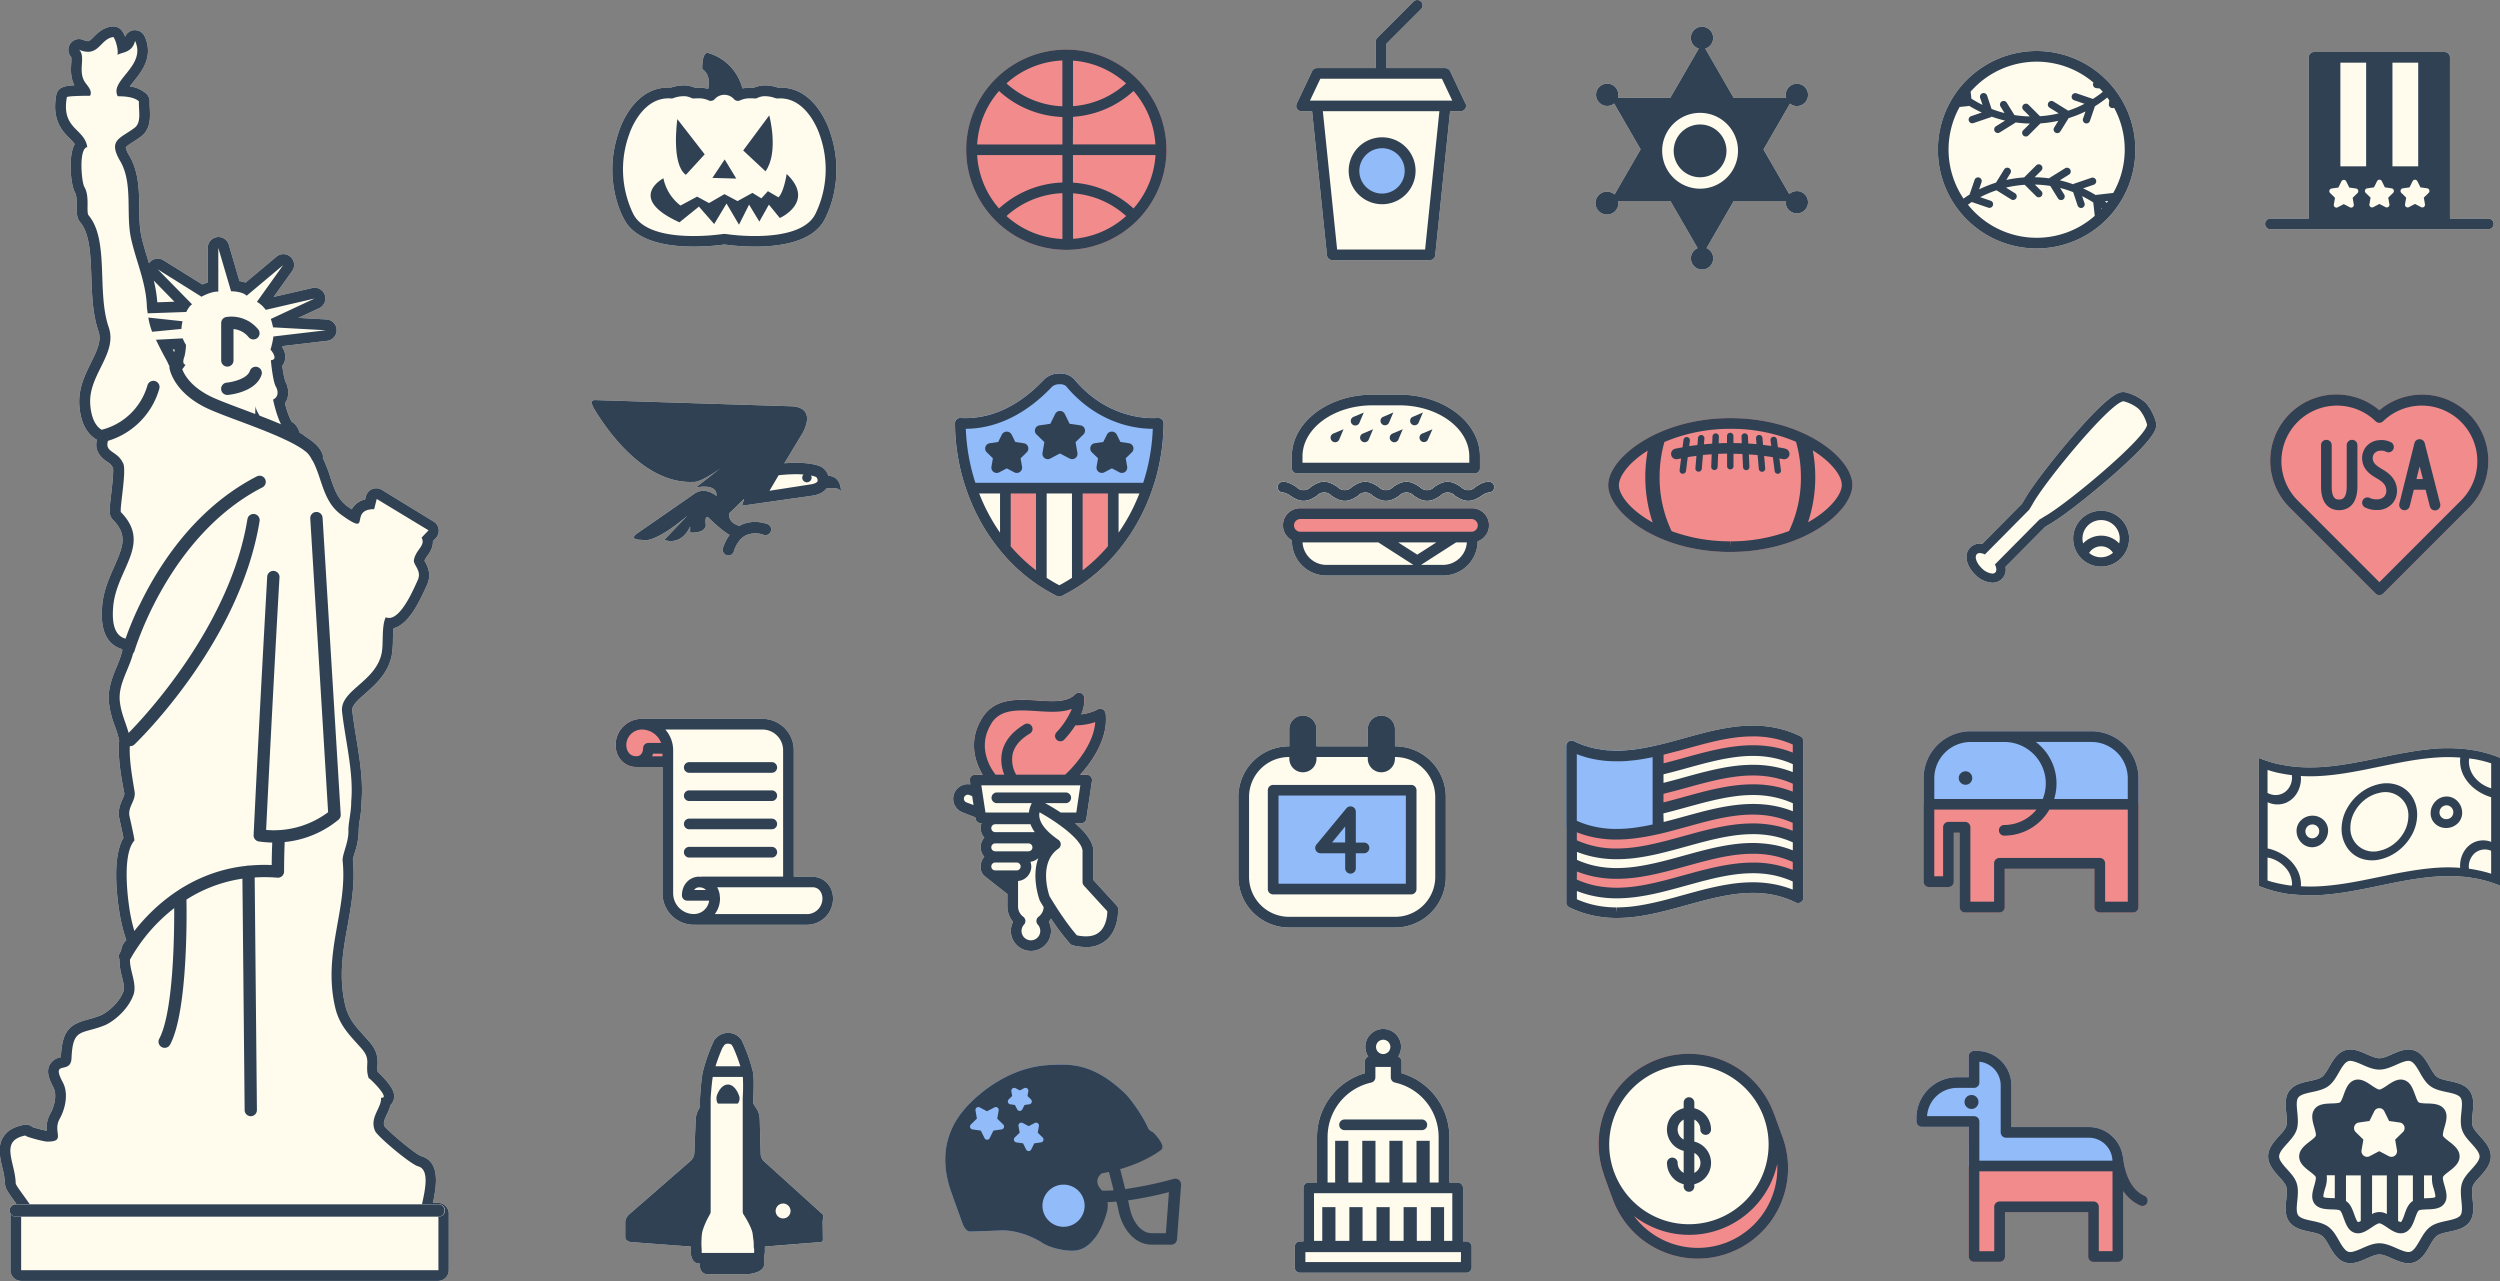 <svg xmlns="http://www.w3.org/2000/svg" viewBox="0 0 1120.81 574.29">
  <rect x="0" y="0" width="1120.81" height="574.29" fill="#808080" stroke="none"/>
  <title>stick</title>
  <g id="colors">
    <path d="M680.64,75.61l-6.71-14.17a2.39,2.39,0,0,0-2.16-1.37H645.39V49.13l15.5-15.5a2.39,2.39,0,1,0-3.38-3.38l-16.2,16.21a2.39,2.39,0,0,0-.7,1.69V60.07H614.22a2.39,2.39,0,0,0-2.16,1.37L605.17,76a2.39,2.39,0,0,0,2.16,3.42h4.73L618.73,144a2.4,2.4,0,0,0,2.38,2.15h43.76a2.39,2.39,0,0,0,2.38-2.15l6.67-64.62h4.78a2.4,2.4,0,0,0,1.93-3.81Z" transform="translate(-23.81 -29.54)" style="fill: #fffcee"/>
    <path d="M220.22,568.82H217.9c1.7-7.95,3.35-18.53-5.37-21-2.91-1.2-14.4-10.83-16.39-13.42-.55-1.41-.1-2.63,1.15-5.3a24.51,24.51,0,0,0,1.65-4.21,5.26,5.26,0,0,0,1.58-3.83c0-1.63-.54-3.74-4.47-8.06-1.17-1.29-2.12-2.24-2.91-2.95a12.18,12.18,0,0,1-.08-2.77c.13-2.66.31-6.31-3.9-11-.61-.69-1.22-1.36-1.81-2-4.31-4.76-7.41-8.2-8.82-14.28-2.93-12.72-1-23.84,1.15-35.6,1.67-9.36,3.39-19,2.33-29.29a22,22,0,0,1,.86-3.38,31.09,31.09,0,0,0,1.75-9.9,32.18,32.18,0,0,1,.5-4.72,53.87,53.87,0,0,0,.76-8c.81-9.38-.81-19.31-2.37-28.92-.69-4.21-1.33-8.18-1.77-12-.25-2.25,2.07-4.41,5.87-7.76,4.53-4,10.17-8.95,11.81-17a43.08,43.08,0,0,0,.55-7c0-1.54.1-3.56.28-5.21,6.17-1.61,10.65-9.79,14.59-18.56l.43-.95c2.21-4.79.06-8.68-1-10.54l-.17-.3a10.74,10.74,0,0,1,1.31-2.14c1-1.39,2.59-3.65,2.48-6.56l1.19-1.26.12-.13a4.81,4.81,0,0,0-1-7.42L195,249.15a4.82,4.82,0,0,0-2.49-.7,4.82,4.82,0,0,0-4.66,3.63l-.35,1.38a8.94,8.94,0,0,0-6,4.44c-.55-.37-1.19-.81-1.94-1.36-4.35-3.12-5.92-7.83-7.73-13.28a65.34,65.34,0,0,0-3.3-8.45,2.7,2.7,0,0,0,0-1.28c-.87-2.94-3.51-5.57-7.59-8.15-.4-.3-.76-.62-1.19-.92a14.74,14.74,0,0,0-1.57-.92,10.37,10.37,0,0,0-1.79-3.44,4.81,4.81,0,0,0-1.6-1.32c-.91-1-2.27-4.64-3.25-8.43a7.87,7.87,0,0,0,1.17-2.37,10,10,0,0,0-1-7.44l0-.07a36.6,36.6,0,0,1-1.32-7,5.93,5.93,0,0,0,.92-1.55,7.43,7.43,0,0,0-.91-6.6c0-.21.1-.41.14-.62l20-2.37a4.81,4.81,0,0,0-.3-9.57l-12.67-.7,9.36-4.37a4.81,4.81,0,0,0-2-9.16,4.92,4.92,0,0,0-1.09.12l-17.33,4,8.27-11.58a4.81,4.81,0,0,0-7-6.48l-13.88,11.65a18.29,18.29,0,0,0-2.72-.68l-4.79-16.32a4.81,4.81,0,0,0-9.42,1.36V156.2a25.29,25.29,0,0,0-2.43.88L97.09,146.23a4.81,4.81,0,0,0-6.29,1.06l-.2.27-.52-1.71c-1-3.26-2-6.63-2.81-10-.89-3.91-1-8.33-1-13-.1-8-.2-16.26-4.49-23.56a9.89,9.89,0,0,1-1.59-3.75,17.09,17.09,0,0,1,2.95-2.13c1.2-.77,2.57-1.64,4-2.75,4.3-3.31,4-8.59,3.83-12.45-.05-1.07-.11-2.08-.07-3a4.8,4.8,0,0,0-1.46-3.64A13.51,13.51,0,0,0,82,68.3c.58-.8,1.27-1.65,1.79-2.3,3.59-4.45,9-11.18,4.88-20.14a4.8,4.8,0,0,0-4.36-2.79,4.63,4.63,0,0,0-.52,0A4.81,4.81,0,0,0,79.9,46a12.86,12.86,0,0,0-1.32-2.56,4.81,4.81,0,0,0-3.94-2.05l-.51,0c-4.06.42-6.51,2.9-8.3,4.7-1.46,1.47-2,1.9-2.61,1.9a5.52,5.52,0,0,1-2.07-.55,4.75,4.75,0,0,0-1.89-.39,4.81,4.81,0,0,0-3.51,8.09,15.58,15.58,0,0,1,0,2.8c-.17,2.72-.39,6.3,1.4,9.83C52.25,68,49.66,68.89,49,72.3c-2,11.19,2.84,16.08,6.07,19.32a18.09,18.09,0,0,1,2.27,2.55c-.16.27-.31.56-.46.87-2.39,5.2-1.39,17.58.56,20.8.8,1.33.77,4.15.75,6.21,0,2.79-.05,5.2,1.59,7.15,4.31,5.13,4.64,14.61,5,24.64.29,8.18.59,16.63,3.12,24,1.48,4.29-.29,8.24-3.3,14.32-2.61,5.27-5.56,11.24-5.25,18.39.34,7.92,3.25,13.65,7.91,16.14-1,4,.53,7.1,4.56,9.87a6.23,6.23,0,0,1,2.48,2.42,3.49,3.49,0,0,0,.19.37c.29,2.14-.49,8.76-.87,12-.64,5.45-.84,7.42-.44,9a4.75,4.75,0,0,0,1.23,2.18c6.55,6.7,4.82,11.53.62,21-2.22,5-4.74,10.65-5.37,17.23-.73,7.72.42,13.14,3.53,16.56a11.11,11.11,0,0,0,5.39,3.24,2.67,2.67,0,0,0,.06.83,49.51,49.51,0,0,1-2.42,6.8c-1.88,4.57-4,9.75-3.66,15.4a42.46,42.46,0,0,0,2.77,11.56,48,48,0,0,1,1.91,6.42c-.7,7.44.82,16,2.3,23.56.11.55-.16,1.24-.8,2.69-.93,2.1-2.21,5-1.43,8.68.07.31.19.88.35,1.59.31,1.39,1.11,5,1.5,7.06-4.77,8.11-3.3,23.79-1.89,32.9a77.29,77.29,0,0,0,3.16,13,7.33,7.33,0,0,0-2.29,4.39c-.06.15-.08.31-.13.46-.41.73-.63,1.15-.65,1.19a2.71,2.71,0,0,0,0,2.43,28.35,28.35,0,0,0,1.11,7.81c.59,2.43,1.16,4.72.76,6.44-1.82,5.25-7,9.42-10,10.87a47.12,47.12,0,0,1-6.18,2c-8,2.16-11.43,5-11.95,16.87a6.86,6.86,0,0,0-5.16,3.71c-1.32,2.88-.23,6,1.82,9.87,1.66,3.11.56,8.25-1.39,11.72a13.11,13.11,0,0,0-1.62,7.68,57.81,57.81,0,0,1-6.27-1.62,4.81,4.81,0,0,0-3.07-1.11,5,5,0,0,0-.89.08c-4.36.81-7.35,2.54-9.14,5.29-2.77,4.25-1.62,9.18-.51,13.94a36.47,36.47,0,0,1,1.19,7.1c.05,2.1,1.16,3.64,4.45,8.2l.63.87c-.1,0-.18.13-.28.18H30.9a2.76,2.76,0,0,0-2.76,2.76,2.69,2.69,0,0,0,.36,1.29s0,.09,0,.13V599a4.8,4.8,0,0,0,4.81,4.8H220.22A4.8,4.8,0,0,0,225,599v-25.4A4.81,4.81,0,0,0,220.22,568.82Z" transform="translate(-23.81 -29.54)" style="fill: #fffcee"/>
    <path d="M501.87,51.78a44.89,44.89,0,1,0,44.89,44.89A44.94,44.94,0,0,0,501.87,51.78Z" transform="translate(-23.81 -29.54)" style="fill: #f28c8c"/>
    <path d="M395.84,88.48c-.25-.82-6.46-20.53-23.24-19.65a18.31,18.31,0,0,0-5.75-1,12.5,12.5,0,0,0-5,1c-.33,0-.76,0-1.27,0a20.6,20.6,0,0,0-3.94.35,22.14,22.14,0,0,0-15.22-15.85c-3.07-.77-2.76,7.2-2.76,7.2,3.56,2.25,3.06,6.86,2.65,8.84a18.81,18.81,0,0,0-4.76-.54c-.5,0-.94,0-1.27,0a12.49,12.49,0,0,0-5-1,18.31,18.31,0,0,0-5.75,1c-16.87-.93-23,18.83-23.21,19.56-7.63,21.77,1.77,38.5,2.1,39.06,4,8.28,14.88,12.65,31.42,12.65a102.16,102.16,0,0,0,13.75-.94,102.05,102.05,0,0,0,13.75.94h0c16.53,0,27.39-4.37,31.34-12.5C394,126.89,403.44,110.16,395.84,88.48Z" transform="translate(-23.81 -29.54)" style="fill: #fffcee"/>
    <path d="M829.4,115.22a5,5,0,0,0-3.41,1.35l-11.56-20L826.3,76a5,5,0,0,0,3.1,1.09,5,5,0,1,0-5-5,5.14,5.14,0,0,0,.21,1.36H801.07L788.32,51.32a5,5,0,1,0-2.92,0L772.65,73.4H749.16a5.22,5.22,0,0,0,.2-1.36,5,5,0,1,0-5,5,5,5,0,0,0,3.1-1.09l11.87,20.55-11.68,20.23a5.14,5.14,0,1,0,1.66,2.91h23.37l12.21,21.15a5,5,0,1,0,4,0l12.21-21.15h23.34a5.41,5.41,0,0,0-.05.57,5,5,0,1,0,5-5Z" transform="translate(-23.81 -29.54)" style="fill: #fffcee"/>
    <path d="M936.88,52.41a44.26,44.26,0,1,0,44.26,44.25A44.3,44.3,0,0,0,936.88,52.41Z" transform="translate(-23.81 -29.54)" style="fill: #fffcee"/>
    <path d="M1140.66,367.83c-2-.64-3.44-1-4.91-1.35l-.28-.06-.33-.07c-.74-.17-1.5-.31-2.34-.46l-.15,0c-.57-.09-1.16-.19-1.82-.28-1.34-.19-2-.25-3.36-.37a.24.24,0,0,1,0,0c-2.37-.19-4.7-.3-6.95-.26-3.11,0-6.09.27-9,.61s-5.77.77-8.57,1.26-5.56,1-8.3,1.59l-8.21,1.69c-2.74.56-5.5,1.1-8.3,1.59s-5.65.92-8.57,1.25-5.92.56-9,.61a69,69,0,0,1-9.5-.49l-.53-.07c-1.53-.21-3.09-.47-4.67-.81l-.2,0c-.8-.18-1.62-.37-2.5-.61h0q-1.33-.36-2.68-.8c-1.58-.52-2.38-.81-4-1.47v57.38c1.58.66,2.37.95,4,1.46a51,51,0,0,0,5.46,1.48c1.43.31,2.88.57,4.67.8l.34,0h.13l.3,0c1.46.17,2.19.24,3.66.33v0c1.89.12,3.75.17,5.56.14,3.1,0,6.1-.28,9-.61s5.77-.76,8.57-1.25,5.56-1,8.3-1.59l8.21-1.69c2.74-.56,5.5-1.1,8.3-1.59s5.66-.92,8.57-1.25,5.91-.56,9-.61a67.79,67.79,0,0,1,9.66.5q1.21.16,2.46.37l.15,0c.83.14,1.59.29,2.33.46l.33.07c1.69.38,3.42.84,5.2,1.42,1.58.52,2.37.81,4,1.46V369.3C1143,368.64,1142.24,368.35,1140.66,367.83Z" transform="translate(-23.81 -29.54)" style="fill: #fffcee"/>
    <path d="M961.46,357.4H907.29a21.09,21.09,0,0,0-21.07,21.07v46.36a2.39,2.39,0,0,0,2.39,2.39h8.72a2.39,2.39,0,0,0,2.39-2.39v-22h2.66v33.39a2.39,2.39,0,0,0,2.39,2.39h15.41a2.39,2.39,0,0,0,2.39-2.39V419H962.8v17.22a2.39,2.39,0,0,0,2.39,2.39h14.94a2.39,2.39,0,0,0,2.39-2.39V378.47A21.09,21.09,0,0,0,961.46,357.4Z" transform="translate(-23.81 -29.54)" style="fill: #f28c8c"/>
    <path d="M982.53,390V378.47a21.09,21.09,0,0,0-21.07-21.07H907.29a21.09,21.09,0,0,0-21.07,21.07V390Z" transform="translate(-23.81 -29.54)" style="fill: #91bbf9"/>
    <path d="M1139.36,127.55h-17.18V55.26a2.39,2.39,0,0,0-2.39-2.4h-58.52a2.39,2.39,0,0,0-2.39,2.4v72.28h-17.17a2.39,2.39,0,0,0,0,4.78h97.66a2.39,2.39,0,0,0,0-4.78Z" transform="translate(-23.81 -29.54)" style="fill: #fffcee"/>
    <path d="M1130.7,215.14a29.7,29.7,0,0,0-40.16-1.68,29.69,29.69,0,0,0-40.16,43.68l38.47,38.47a2.39,2.39,0,0,0,3.38,0l38.47-38.47A29.73,29.73,0,0,0,1130.7,215.14Z" transform="translate(-23.81 -29.54)" style="fill: #f28c8c"/>
    <path d="M395.16,242.85a6.74,6.74,0,0,0-3.35-4.12c-2.62-1.13-6.34-1.7-11.07-1.7-1.91,0-3.74.09-5.29.21l7.93-13.12s7.46-11.82-4.77-12.44c0,0-67.25-2.11-87.71-2.77-2.22-.07-2.52,1.07-.08,5,6.71,10.85,22.87,32.56,43.72,31.69,0,0,2.94.72,12.35-6.18l-11.2,8.73s9.74-2.29,9.33,3.73c0,0-4.76-4.15-9.53-1.25l-25.71,17.83s-5,3.11,1.87,3.11c0,0,4.35,2.7,20.31-10.78L321.6,271.59s7.46,3.11,11.61-6v2.69s6.43.62,7.05-3.11c0,0-.83-5.6,1.44-3.32,0,0,5.46,5.46,9.19,7.52a19.86,19.86,0,0,0-3,6,2.55,2.55,0,0,0,1.81,3.12,2.46,2.46,0,0,0,.66.09,2.56,2.56,0,0,0,2.47-1.88c0-.05,1.44-5.15,5.27-7.11a10.68,10.68,0,0,1,8-.29,2.56,2.56,0,0,0,1.95-4.73c-.26-.1-6.34-2.56-12.26.47-.17.08-.32.19-.48.28-2.18-.68-5.16-2.25-4.48-5.74l6.63-6.43-1,3.11,31.88-4.54c3.26-.54,5-1.87,6-3.19,3-.36,6.35-.3,6.52,1.75C400.82,250.27,401.34,243.12,395.16,242.85Z" transform="translate(-23.81 -29.54)" style="fill: #fffcee"/>
    <path d="M389,422.67a2.46,2.46,0,0,0-.64-.13h-8.68V365.88a14.07,14.07,0,0,0-14.06-14.06H312.3c-.05,0-.1,0-.15,0s-.4,0-.6,0a11.74,11.74,0,0,0-11.72,11.72c0,5.62,4,9.85,9.29,9.85h11.71v56.69a14.08,14.08,0,0,0,14.06,14.06c.17,0,.33,0,.5-.05s.16.05.25.05h49.92a11.74,11.74,0,0,0,11.72-11.73C397.28,427.18,393.78,423.19,389,422.67Z" transform="translate(-23.81 -29.54)" style="fill: #fffcee"/>
    <path d="M649.37,364.14h-.17v-7.44a6.09,6.09,0,1,0-12.17,0v7.44H614v-7.44a6.09,6.09,0,1,0-12.17,0v7.44h-.16A22.71,22.71,0,0,0,579,386.83v35.85a22.71,22.71,0,0,0,22.68,22.68h47.68A22.71,22.71,0,0,0,672,422.67V386.83A22.71,22.71,0,0,0,649.37,364.14Z" transform="translate(-23.81 -29.54)" style="fill: #fffcee"/>
    <g>
      <path d="M973.47,261.16a12.52,12.52,0,1,0,2.18,17.57A12.41,12.41,0,0,0,973.47,261.16Z" transform="translate(-23.81 -29.54)" style="fill: #fffcee"/>
      <path d="M990.43,219.06a21.53,21.53,0,0,0-3.89-8,3.91,3.91,0,0,0-.58-.71l-.28-.26-.31-.32a4,4,0,0,0-.69-.55,21.6,21.6,0,0,0-8-3.82,4.17,4.17,0,0,0-.89-.09l-.51,0c-1.73.22-5.8.71-22.85,20.54-8.85,10.3-17.53,21.67-20.62,27-.49.85-1,1.72-1.54,2.58l-17.78,17.93a7.07,7.07,0,0,0-1.05-.08,5.83,5.83,0,0,0-6,6c0,2.55,1.39,5.38,3.8,7.77a11.59,11.59,0,0,0,7.76,3.74,5.9,5.9,0,0,0,5.92-7.1l17.76-17.92c.86-.54,1.72-1.06,2.56-1.55,5.35-3.14,16.66-11.89,26.89-20.81,19.71-17.18,20.18-21.26,20.38-23A4.06,4.06,0,0,0,990.43,219.06Z" transform="translate(-23.81 -29.54)" style="fill: #fffcee"/>
    </g>
    <g>
      <path d="M683.64,257.44h-77A7.62,7.62,0,0,0,603,271.75v.33a15.51,15.51,0,0,0,15.49,15.49h52.31a15.5,15.5,0,0,0,15.48-15.34,7.62,7.62,0,0,0-2.61-14.8Z" transform="translate(-23.81 -29.54)" style="fill: #fffcee"/>
      <path d="M691.28,245.54c-2.36,0-4.24,1.2-5.9,2.25a4.45,4.45,0,0,1-6.66,0c-1.66-1-3.54-2.25-5.9-2.25s-4.24,1.2-5.9,2.25a4.44,4.44,0,0,1-6.66,0c-1.66-1-3.54-2.25-5.9-2.25s-4.24,1.2-5.9,2.25a4.44,4.44,0,0,1-6.66,0c-1.65-1-3.53-2.25-5.89-2.25s-4.24,1.2-5.89,2.25a4.45,4.45,0,0,1-6.66,0c-1.65-1-3.53-2.25-5.9-2.25s-4.24,1.2-5.89,2.25a4.44,4.44,0,0,1-6.66,0c-1.66-1-3.54-2.25-5.9-2.25a2.39,2.39,0,1,0,0,4.78,7.39,7.39,0,0,1,3.33,1.5c1.66,1.05,3.53,2.25,5.9,2.25s4.25-1.19,5.9-2.25a4.45,4.45,0,0,1,6.67,0c1.66,1.05,3.53,2.25,5.89,2.25s4.25-1.19,5.9-2.25a4.44,4.44,0,0,1,6.65,0c1.66,1.05,3.53,2.25,5.9,2.25s4.24-1.19,5.9-2.25a4.45,4.45,0,0,1,6.67,0c1.65,1.05,3.53,2.25,5.9,2.25s4.24-1.19,5.9-2.25a4.45,4.45,0,0,1,6.66,0c1.66,1.05,3.54,2.25,5.9,2.25s4.24-1.19,5.9-2.25a7.37,7.37,0,0,1,3.33-1.5,2.39,2.39,0,0,0,0-4.78Z" transform="translate(-23.81 -29.54)" style="fill: #fffcee"/>
      <path d="M605.36,241.78h79.56a2.39,2.39,0,0,0,2.39-2.39v-5.22c0-15.27-16.21-27.69-36.14-27.69H639.1c-19.92,0-36.13,12.42-36.13,27.69v5.22A2.39,2.39,0,0,0,605.36,241.78Z" transform="translate(-23.81 -29.54)" style="fill: #fffcee"/>
    </g>
    <path d="M691.28,245.54c-2.36,0-4.24,1.2-5.9,2.25a4.45,4.45,0,0,1-6.66,0c-1.66-1-3.54-2.25-5.9-2.25s-4.24,1.2-5.9,2.25a4.44,4.44,0,0,1-6.66,0c-1.66-1-3.54-2.25-5.9-2.25s-4.24,1.2-5.9,2.25a4.44,4.44,0,0,1-6.66,0c-1.65-1-3.53-2.25-5.89-2.25s-4.24,1.2-5.89,2.25a4.45,4.45,0,0,1-6.66,0c-1.65-1-3.53-2.25-5.9-2.25s-4.24,1.2-5.89,2.25a4.44,4.44,0,0,1-6.66,0c-1.66-1-3.54-2.25-5.9-2.25a2.39,2.39,0,1,0,0,4.78,7.39,7.39,0,0,1,3.33,1.5c1.66,1.05,3.53,2.25,5.9,2.25s4.25-1.19,5.9-2.25a4.45,4.45,0,0,1,6.67,0c1.66,1.05,3.53,2.25,5.89,2.25s4.25-1.19,5.9-2.25a4.44,4.44,0,0,1,6.65,0c1.66,1.05,3.53,2.25,5.9,2.25s4.24-1.19,5.9-2.25a4.45,4.45,0,0,1,6.67,0c1.65,1.05,3.53,2.25,5.9,2.25s4.24-1.19,5.9-2.25a4.45,4.45,0,0,1,6.66,0c1.66,1.05,3.54,2.25,5.9,2.25s4.24-1.19,5.9-2.25a7.37,7.37,0,0,1,3.33-1.5,2.39,2.39,0,0,0,0-4.78Z" transform="translate(-23.81 -29.54)" style="fill: #fffcee"/>
    <path d="M525.07,437a2.38,2.38,0,0,0-.62-1.48L514,424.1V411.16c0-4.26-3.69-8.68-8.21-12.52h2.68a2.39,2.39,0,0,0,2.37-2l2.52-17a2.39,2.39,0,0,0-2.37-2.74H508c4.86-5.33,12.79-16,11.46-27.46a2.36,2.36,0,0,0-1.27-1.84,2.4,2.4,0,0,0-2.24,0,21,21,0,0,1-7.46,2.22,16.22,16.22,0,0,0,1.41-7.51,2.39,2.39,0,0,0-4.1-1.44c-3.49,3.62-9.92,3.2-16.72,2.75-9-.59-19.16-1.27-24.84,7.68-6.7,10.58-3,20.34.15,25.59H461a2.39,2.39,0,0,0-2.37,2.74l.23,1.58a6.37,6.37,0,0,0-1.15-.11,6.55,6.55,0,0,0-2.42,12.64L461.1,396l.09.58a2.39,2.39,0,0,0,2.36,2h.31a6.56,6.56,0,0,0-.4,2.19,6.48,6.48,0,0,0,1.65,4.3,6.44,6.44,0,0,0,0,8.6,6.49,6.49,0,0,0-1.65,4.3,5.25,5.25,0,0,0,1.39,4c1.38,1.2,10.6,8.37,10.6,8.37V436A10.39,10.39,0,0,0,478,442.8a8.89,8.89,0,0,0-1,4.07,9,9,0,0,0,18,0,8.87,8.87,0,0,0-1-4.08,10.33,10.33,0,0,0,1-1.44,101,101,0,0,0,8.55,11.28,2.42,2.42,0,0,0,1.2.72,25.22,25.22,0,0,0,5.92.78,13.24,13.24,0,0,0,10.06-4C525.47,445.16,525.09,437.36,525.07,437Z" transform="translate(-23.81 -29.54)" style="fill: #fffcee"/>
    <path d="M831,359.65a45.84,45.84,0,0,0-11.18-3.81,51.27,51.27,0,0,0-10.26-1,67.7,67.7,0,0,0-9.47.72c-2.72.39-5.63.94-8.88,1.68-3.08.71-6,1.49-8.49,2.16L778,360.71l-3.64,1c-3.13.85-5.58,1.47-7.88,2-2.72.63-5.21,1.13-7.54,1.51l-.42.06-1.29.19c-1,.14-2,.23-2.92.32-.53.05-1.08.12-1.59.16-1.37.1-2.73.16-4.1.16h-.14c-1,0-1.92-.08-2.87-.13-.64,0-1.3,0-1.92-.11-.86-.09-1.72-.24-2.56-.38-.61-.1-1.22-.16-1.84-.29-.86-.18-1.7-.38-2.53-.6-.38-.1-.74-.23-1.11-.34s-.89-.25-1.32-.4a42.18,42.18,0,0,1-4.9-2,2,2,0,0,0-.42-.15,2.32,2.32,0,0,0-1.34,0,2.26,2.26,0,0,0-.56.25,2.39,2.39,0,0,0-1,1.42,2.36,2.36,0,0,0-.08.6V399h0v8.48a1.7,1.7,0,0,0,0,.37v8.41a1.68,1.68,0,0,0,0,.34v8.43a1.66,1.66,0,0,0,0,.34v8.79a2.38,2.38,0,0,0,1.34,2.15,45.89,45.89,0,0,0,11.18,3.79,50.52,50.52,0,0,0,10.08,1h.17a68.12,68.12,0,0,0,9.47-.72c2.72-.39,5.54-.92,8.88-1.69,3.17-.73,6.2-1.54,8.5-2.16l3.87-1.07,4.44-1.22c2.43-.66,5.32-1.42,8.32-2.11s5.85-1.23,8.48-1.61a64,64,0,0,1,8.89-.67,46.48,46.48,0,0,1,9.21.88,41.52,41.52,0,0,1,10,3.42A2.39,2.39,0,0,0,832.3,432V361.79A2.39,2.39,0,0,0,831,359.65Z" transform="translate(-23.81 -29.54)" style="fill: #fffcee"/>
    <path d="M544.73,217.62a2.38,2.38,0,0,0-1.77-.67c-.68,0-1.37.06-2.06.06-13.45,0-26.39-6.36-35.5-17.44a8.47,8.47,0,0,0-6.54-2.54,9.4,9.4,0,0,0-6.86,2.6C481.11,211.16,469.18,217,456.54,217c-.7,0-1.38,0-2.07-.06a2.4,2.4,0,0,0-2.5,2.41c.27,33.38,18.2,63.76,45.68,77.4a2.41,2.41,0,0,0,2.12,0c27.49-13.64,45.42-44,45.68-77.4A2.38,2.38,0,0,0,544.73,217.62Z" transform="translate(-23.81 -29.54)" style="fill: #fffcee"/>
    <path d="M1135.61,557.09c2.29-2.54,4.88-5.42,4.88-9.11s-2.59-6.57-4.88-9.11c-1.38-1.54-2.81-3.12-3.25-4.49s-.26-3.67,0-5.8c.34-3.33.71-7.11-1.37-10s-5.84-3.7-9.13-4.41c-2.08-.45-4.22-.91-5.44-1.8s-2.28-2.75-3.33-4.57c-1.7-2.94-3.62-6.26-7.07-7.38a7.75,7.75,0,0,0-2.41-.37c-2.52,0-5,1.09-7.39,2.14-2,.88-4,1.79-5.65,1.79s-3.65-.91-5.64-1.78c-2.39-1.05-4.87-2.14-7.39-2.14a7.71,7.71,0,0,0-2.4.37c-3.45,1.12-5.37,4.44-7.07,7.38-1,1.82-2.14,3.7-3.33,4.57s-3.37,1.35-5.44,1.8c-3.29.71-7,1.51-9.13,4.4s-1.7,6.65-1.36,10c.21,2.13.44,4.33,0,5.79s-1.87,3-3.26,4.49c-2.29,2.54-4.88,5.42-4.88,9.11s2.6,6.57,4.88,9.11c1.38,1.53,2.81,3.12,3.25,4.47s.25,3.67,0,5.79c-.34,3.34-.72,7.12,1.37,10s5.84,3.7,9.13,4.41c2.08.44,4.22.91,5.44,1.79s2.28,2.75,3.33,4.57c1.7,2.94,3.62,6.27,7.07,7.39a7.85,7.85,0,0,0,2.4.37c2.52,0,5-1.09,7.39-2.14,2-.88,4-1.78,5.64-1.78s3.66.91,5.65,1.79c2.4,1.05,4.87,2.14,7.39,2.14a7.86,7.86,0,0,0,2.4-.37c3.45-1.12,5.37-4.45,7.07-7.39,1-1.82,2.14-3.7,3.33-4.57s3.37-1.35,5.44-1.79c3.3-.71,7-1.51,9.13-4.41s1.71-6.64,1.37-10c-.22-2.13-.44-4.33,0-5.8S1134.23,558.62,1135.61,557.09Z" transform="translate(-23.81 -29.54)" style="fill: #fffcee"/>
    <path d="M392.53,573.87,366.13,550a4.86,4.86,0,0,1-1.29-3.24l-.43-15.67a9.85,9.85,0,0,0-.87-3.56l-2-3.22v-2.4c.4-8.89,0-11.5-.39-12.65A76.74,76.74,0,0,0,356.36,496a2.13,2.13,0,0,0-.46-.62,6.77,6.77,0,0,0-5.75-2.75,7,7,0,0,0-5.39,2.42,2.39,2.39,0,0,0-.81.93,77.14,77.14,0,0,0-4.84,13.35h0c-.94,3.07-1.47,12.72-1.47,12.8v3.64l-.91,1.73a10.15,10.15,0,0,0-1,3.56l-.64,15.67a5.31,5.31,0,0,1-1.66,3.24L306,573.87a5.47,5.47,0,0,0-1.87,3.24v7.29c0,1,1.37,1.93,2.68,2l26.68,2v.26c0,.86.07,1.49.09,1.78s0,1.16,0,1.2c0,1.12.86,4.38,3.48,4.38h.56v.66a4.08,4.08,0,0,0,1,3.14,3.41,3.41,0,0,0,2.53,1h17.59c.08,0,7.62-.47,7.62-4.38v-2.79a2.36,2.36,0,0,0-.09-.46,10.5,10.5,0,0,0,.45-2.33s0-1.19,0-1.78a2.38,2.38,0,0,0,0-.68h0l24.9-2c1.32-.1,1.1-1,1.1-2v-7.29C392.64,576.1,393.41,574.64,392.53,573.87Z" transform="translate(-23.81 -29.54)" style="fill: #fffcee"/>
    <path d="M819.1,528.81c0-.07-.08-.12-.12-.19a40.47,40.47,0,0,0-76.07,27.67,1.71,1.71,0,0,0,0,.24l3.86,10.61a40.65,40.65,0,0,0,38.08,26.67h0A40.55,40.55,0,0,0,823,539.42Z" transform="translate(-23.81 -29.54)" style="fill: #f28c8c"/>
    <path d="M514.48,559.79a5.56,5.56,0,0,1,1.16-3.82c4.43-11.72,14.43-15.91,25.54-18.36-.31-.33-.55-.57-.55-.57a4,4,0,0,1-2.09-1.78c-1.45-3.7-7-12.26-10.32-15.47C513.64,505.85,503.5,506.61,494.5,507c-23.54,1.12-38.71,20.31-38.71,20.31-11.13,13.4-8.66,27.62-5.64,36.3,1.52,4.38,5.16,14.36,5.16,14.36,1.45,4.05,3.55,3.7,3.55,3.7s10.17-.34,13.55-.48c6.94-.29,14.52,2.81,18.55,5.48,3.72,2.47,10.8,3.94,14.83,3.55,3.7-.36,6.56-2.66,8.72-5.46A61,61,0,0,1,514.48,559.79Z" transform="translate(-23.81 -29.54)" style="fill: #91bbf9"/>
    <path d="M681.2,586.1h-1.5v-24a2.39,2.39,0,0,0-2.39-2.39h-3.7V539.19a29.85,29.85,0,0,0-21.44-28.5v-5.22a2.38,2.38,0,0,0-1.55-2.22,8,8,0,1,0-13.37,0,2.38,2.38,0,0,0-1.55,2.22v5.22a29.85,29.85,0,0,0-21.44,28.5v20.52h-3.7a2.39,2.39,0,0,0-2.39,2.39v24h-1.5a2.39,2.39,0,0,0-2.39,2.39v9.26a2.39,2.39,0,0,0,2.39,2.39H681.2a2.39,2.39,0,0,0,2.39-2.39v-9.26A2.39,2.39,0,0,0,681.2,586.1Z" transform="translate(-23.81 -29.54)" style="fill: #fffcee"/>
    <path d="M985.24,565.64c-8.7-3.87-9.51-16.68-9.52-16.81a2.32,2.32,0,0,0-.21-.81,15.45,15.45,0,0,0-15.25-13.19H925.55V516.14a15.45,15.45,0,0,0-15.43-15.43h-1.3a2.39,2.39,0,0,0-2.39,2.39v9.4H901.2A18.28,18.28,0,0,0,883,530.75v1.58a2.39,2.39,0,0,0,2.39,2.39h21.08v58.14a2.39,2.39,0,0,0,2.39,2.39h11.44a2.39,2.39,0,0,0,2.39-2.39V573H960v19.89a2.39,2.39,0,0,0,2.39,2.39H973.3a2.39,2.39,0,0,0,2.39-2.39v-29.4A17.94,17.94,0,0,0,983.3,570a2.39,2.39,0,1,0,1.94-4.37Z" transform="translate(-23.81 -29.54)" style="fill: #f28c8c"/>
    <path d="M906.42,552.58H976.3a28.17,28.17,0,0,1-.59-3.75,2.32,2.32,0,0,0-.21-.81,15.45,15.45,0,0,0-15.25-13.19H925.55V516.14a15.45,15.45,0,0,0-15.43-15.43h-1.3a2.39,2.39,0,0,0-2.39,2.39v9.4H901.2A18.28,18.28,0,0,0,883,530.75v1.58a2.39,2.39,0,0,0,2.39,2.39h21.08Z" transform="translate(-23.81 -29.54)" style="fill: #91bbf9"/>
    <path d="M799.49,217c-14.56,0-28.51,3.71-39.29,10.37-9.51,5.87-15.4,13.43-15.38,19.73,0,11.9,21.81,29.9,54.62,29.9h.16c32.9-.06,54.69-18.16,54.67-30.1S832.45,217,799.49,217Z" transform="translate(-23.81 -29.54)" style="fill: #f28c8c"/>
    <g>
      <path d="M505.65,293.47a78.09,78.09,0,0,0,16.14-13.26v-32H505.65Z" transform="translate(-23.81 -29.54)" style="fill: #f28c8c"/>
      <path d="M474,278.34a78.82,78.82,0,0,0,16.14,14V248.25H474Z" transform="translate(-23.81 -29.54)" style="fill: #f28c8c"/>
    </g>
    <path d="M543,216.95c-.68,0-1.37.06-2.06.06-13.45,0-26.39-6.36-35.5-17.44a8.47,8.47,0,0,0-6.54-2.54,9.4,9.4,0,0,0-6.86,2.6C481.11,211.16,469.18,217,456.54,217c-.7,0-1.38,0-2.07-.06a2.4,2.4,0,0,0-2.5,2.41,93.6,93.6,0,0,0,4.27,27.09h84.95a93.48,93.48,0,0,0,4.27-27.09,2.4,2.4,0,0,0-2.5-2.41Z" transform="translate(-23.81 -29.54)" style="fill: #91bbf9"/>
    <rect x="570.33" y="353.83" width="62.78" height="44.25" style="fill: #91bbf9"/>
    <path d="M683.64,257.44h-77a7.65,7.65,0,0,0-7.64,7.64,7.47,7.47,0,0,0,1.23,4.09h89.85a7.5,7.5,0,0,0,1.23-4.09A7.65,7.65,0,0,0,683.64,257.44Z" transform="translate(-23.81 -29.54)" style="fill: #f28c8c"/>
    <circle cx="619.82" cy="76.79" r="13.45" style="fill: #91bbf9"/>
    <path d="M767.33,400.91c.14-8.8.08-27,0-37.41l-.89.21c-2.72.63-5.21,1.13-7.54,1.51l-.42.06-1.29.19c-1,.14-2,.23-2.92.32-.53.05-1.08.12-1.59.16-1.37.1-2.73.16-4.1.16h-.14c-1,0-1.92-.08-2.87-.13-.64,0-1.3,0-1.92-.11-.86-.09-1.72-.24-2.56-.38-.61-.1-1.22-.16-1.84-.29-.86-.18-1.7-.38-2.53-.6-.38-.1-.74-.23-1.11-.34s-.89-.25-1.32-.4a42.18,42.18,0,0,1-4.9-2,2,2,0,0,0-.42-.15,2.32,2.32,0,0,0-1.34,0,2.26,2.26,0,0,0-.56.25,2.39,2.39,0,0,0-1,1.42,2.36,2.36,0,0,0-.08.6V399h0v1C736,402.73,755.67,406.81,767.33,400.91Z" transform="translate(-23.81 -29.54)" style="fill: #91bbf9"/>
    <path d="M767.33,367.19l-.2,9.21s15.55-6,27.1-8.57,29.5-1.4,37.67,3.39v-9S813.56,349.05,767.33,367.19Z" transform="translate(-23.81 -29.54)" style="fill: #f28c8c"/>
    <path d="M767.33,383.73l-.2,9.21s15.55-6,27.1-8.57,29.5-1.39,37.67,3.39v-9S813.56,365.59,767.33,383.73Z" transform="translate(-23.81 -29.54)" style="fill: #f28c8c"/>
    <path d="M793.21,411.56l0-1.14s-3.85,1.48-9.13,3.28q-5.27,1.44-11.21,3.54c-2.31.66-4.61,1.26-6.77,1.75-11.56,2.59-29.5,1.4-37.67-3.39v9s11.35,8.16,38.69,2.82l0,1.14s3.85-1.48,9.13-3.29q5.28-1.44,11.21-3.54c2.31-.66,4.61-1.26,6.77-1.75,11.56-2.59,29.5-1.39,37.67,3.39v-9S820.55,406.23,793.21,411.56Z" transform="translate(-23.81 -29.54)" style="fill: #f28c8c"/>
    <path d="M767.33,401.58v.59l-1.18.28c-11.56,2.59-29.5,1.4-37.67-3.39v9s18.34,13.2,64.57-4.94v-.59l1.18-.28c11.56-2.59,29.5-1.39,37.67,3.39v-9S813.56,383.44,767.33,401.58Z" transform="translate(-23.81 -29.54)" style="fill: #f28c8c"/>
    <path d="M519.51,349.42a2.36,2.36,0,0,0-1.27-1.84,2.4,2.4,0,0,0-2.24,0,21,21,0,0,1-7.46,2.22,16.22,16.22,0,0,0,1.41-7.51,2.39,2.39,0,0,0-4.1-1.44c-3.49,3.62-9.92,3.2-16.72,2.75-9-.59-19.16-1.27-24.84,7.68-6.7,10.58-3,20.34.15,25.59H461a2.39,2.39,0,0,0-1.81.83,2.33,2.33,0,0,0-.5,1.09h54.54a2.35,2.35,0,0,0-.5-1.09,2.4,2.4,0,0,0-1.81-.83H508C512.9,371.55,520.84,360.93,519.51,349.42Z" transform="translate(-23.81 -29.54)" style="fill: #f28c8c"/>
    <path d="M320.83,373.87c1.42-3.38,2.39-6.71,2.27-9.43-.26-6.19-9-10-15.18-12a11.7,11.7,0,0,0-8.09,11.09c0,5.62,4,9.85,9.29,9.85h11.71Z" transform="translate(-23.81 -29.54)" style="fill: #f28c8c"/>
    <circle cx="758.37" cy="512.57" r="38.37" style="fill: #fffcee"/>
  </g>
  <g id="stroke">
    <path d="M936.88,52.41a44.26,44.26,0,1,0,44.26,44.25A44.3,44.3,0,0,0,936.88,52.41Zm0,4.78a39.28,39.28,0,0,1,25.5,9.39,1.62,1.62,0,0,0-.23.66,1.64,1.64,0,0,0,1.45,1.81l1.59.17c.47.48.92,1,1.36,1.5a51.24,51.24,0,0,1-4.43,3.18l-7.37-2.52a1.64,1.64,0,0,0-1.06,3.11l4.65,1.59a51,51,0,0,1-7.29,3.08l-6.64-4.12a1.64,1.64,0,0,0-1.73,2.79l4.1,2.54a51.06,51.06,0,0,1-8.4,1.27l-5.14-5.14a1.64,1.64,0,0,0-2.32,2.32l2.92,2.92a51.52,51.52,0,0,1-6.91-.61l-3.45-5.56a1.64,1.64,0,1,0-2.79,1.73l1.81,2.94a50,50,0,0,1-5.83-1.87l-2-6a1.64,1.64,0,1,0-3.11,1.07l1.07,3.13a49.73,49.73,0,0,1-5-2.81l-.34-3.14A39.34,39.34,0,0,1,936.88,57.19Zm0,78.95a39.39,39.39,0,0,1-30.78-14.83c.57-.4,1.11-.83,1.7-1.19l7.38,2.52a1.57,1.57,0,0,0,.53.09,1.64,1.64,0,0,0,.53-3.2l-4.65-1.59a51,51,0,0,1,7.29-3.09l6.63,4.11a1.66,1.66,0,0,0,.86.24,1.64,1.64,0,0,0,.87-3l-4.1-2.54a50.41,50.41,0,0,1,8.4-1.27l5.14,5.13a1.64,1.64,0,0,0,2.32-2.32l-2.92-2.91a50.92,50.92,0,0,1,6.91.61l3.45,5.56a1.64,1.64,0,0,0,1.4.78,1.67,1.67,0,0,0,.86-.24,1.64,1.64,0,0,0,.53-2.26l-1.81-2.93a49.65,49.65,0,0,1,5.84,1.87l2,6a1.64,1.64,0,0,0,1.55,1.11,1.61,1.61,0,0,0,.54-.09,1.64,1.64,0,0,0,1-2.08l-1.07-3.13a51,51,0,0,1,5,2.82l.65,6A39.26,39.26,0,0,1,936.88,136.14ZM966,123.27l-.06-.52.3.25Zm2.33-2.79c-.29-.23-.56-.47-.86-.69l1.49-.16Zm-4.68-3.58a2.28,2.28,0,0,0-.28.09,54,54,0,0,0-5.65-3l4.77-1.63a1.64,1.64,0,1,0-1.06-3.11l-7.69,2.62a1.56,1.56,0,0,0-.47.28,52.71,52.71,0,0,0-6-1.77l4.15-2.58A1.64,1.64,0,0,0,949.6,105l-6.91,4.28a1.58,1.58,0,0,0-.22.21A53.24,53.24,0,0,0,936,109l3-3a1.64,1.64,0,0,0-2.32-2.32l-5.4,5.4a54.2,54.2,0,0,0-8,1.14l1.84-3a1.64,1.64,0,0,0-2.79-1.73l-3.68,5.94a54.08,54.08,0,0,0-7.56,3l1.09-3.2a1.64,1.64,0,1,0-3.11-1.06l-2.25,6.6c-.94.57-1.83,1.18-2.72,1.81a39.34,39.34,0,0,1-1.75-41.08l4-.42a2.62,2.62,0,0,0,.28-.09,54.61,54.61,0,0,0,5.65,3l-4.77,1.63a1.64,1.64,0,1,0,1.06,3.11l7.69-2.62a1.62,1.62,0,0,0,.47-.27,52.26,52.26,0,0,0,6,1.76l-4.15,2.58a1.64,1.64,0,0,0,.87,3,1.62,1.62,0,0,0,.86-.25l6.9-4.28a1.21,1.21,0,0,0,.22-.22,53.68,53.68,0,0,0,6.44.51l-3,3a1.64,1.64,0,1,0,2.32,2.32l5.4-5.4a54.65,54.65,0,0,0,8-1.14l-1.85,3a1.64,1.64,0,0,0,.53,2.26,1.59,1.59,0,0,0,.86.25,1.63,1.63,0,0,0,1.4-.77l3.68-5.94a54.78,54.78,0,0,0,7.57-3l-1.1,3.2a1.65,1.65,0,0,0,1,2.08,1.82,1.82,0,0,0,.53.09,1.65,1.65,0,0,0,1.55-1.11l2.25-6.6a53.43,53.43,0,0,0,5.52-3.91c.3.41.63.81.92,1.23l-.19,1.69A1.64,1.64,0,0,0,970.8,78H971a1.66,1.66,0,0,0,.62-.13,39.29,39.29,0,0,1-.38,38.16Z" transform="translate(-23.81 -29.54)" style="fill: #304154"/>
    <g>
      <path d="M799.49,217c-14.56,0-28.51,3.71-39.29,10.37-9.51,5.87-15.4,13.43-15.38,19.73,0,11.9,21.81,29.9,54.62,29.9h.16c32.9-.06,54.69-18.16,54.67-30.1S832.45,217,799.49,217Zm-49.89,30.09c0-3.72,4-9.94,12.9-15.51a66.1,66.1,0,0,0-1.06,11.86,63.82,63.82,0,0,0,3.31,20.35C755.11,258.45,749.61,251.68,749.61,247.11Zm50,25.13-.15,2.39v-2.39a75.39,75.39,0,0,1-26.2-4.54,55.8,55.8,0,0,1-5.4-24.25A58,58,0,0,1,770,227.7a75.24,75.24,0,0,1,29.66-5.9A74,74,0,0,1,829,227.6a58,58,0,0,1,2.2,15.73,55.67,55.67,0,0,1-5.31,24.28A75.42,75.42,0,0,1,799.6,272.24Zm34.8-8.55a64,64,0,0,0,3.24-20.37,65.55,65.55,0,0,0-1.1-11.81c8.28,5.13,12.94,11.21,13,15.42C849.5,251.51,844,258.29,834.4,263.69Z" transform="translate(-23.81 -29.54)" style="fill: #304154"/>
      <path d="M824.1,230.63c-1.06-.23-2.14-.41-3.22-.6l-.44-3.35a1.44,1.44,0,1,0-2.85.38l.32,2.43c-1.21-.19-2.44-.33-3.68-.49l-.28-3.15a1.44,1.44,0,1,0-2.87.25l.22,2.56c-1.22-.12-2.47-.2-3.71-.28l-.14-3.19a1.44,1.44,0,0,0-2.88.13l.13,2.92c-1.24,0-2.49-.06-3.75-.06V225a1.44,1.44,0,1,0-2.88,0v3.18q-1.89,0-3.75.1l.12-2.95a1.44,1.44,0,1,0-2.88-.12l-.13,3.23c-1.25.08-2.49.17-3.71.29l.22-2.61a1.44,1.44,0,0,0-2.87-.24l-.27,3.18c-1.23.15-2.47.3-3.68.49l.31-2.45a1.44,1.44,0,0,0-2.86-.37l-.43,3.36c-1.05.19-2.13.37-3.16.59a2.39,2.39,0,1,0,1,4.67c.49-.11,1-.18,1.5-.28l-.67,5.26a1.44,1.44,0,0,0,1.25,1.61h.19a1.43,1.43,0,0,0,1.43-1.26l.79-6.19c1.28-.22,2.59-.41,3.9-.58l-.47,5.55a1.43,1.43,0,0,0,1.32,1.55h.12a1.44,1.44,0,0,0,1.43-1.32l.52-6.17c1.29-.14,2.61-.22,3.92-.31l-.23,5.56a1.44,1.44,0,0,0,1.38,1.5h.07a1.44,1.44,0,0,0,1.43-1.38l.24-5.87c1.31-.06,2.63-.09,4-.11v5.63a1.44,1.44,0,1,0,2.88,0V233c1.33,0,2.65,0,4,.1l.27,5.86a1.44,1.44,0,0,0,1.43,1.37h.07a1.44,1.44,0,0,0,1.37-1.5l-.25-5.56c1.31.09,2.63.17,3.92.3l.54,6.17a1.44,1.44,0,0,0,1.44,1.32h.12a1.44,1.44,0,0,0,1.31-1.57l-.49-5.54c1.31.17,2.62.35,3.91.56l.81,6.19a1.44,1.44,0,0,0,1.43,1.26H821a1.44,1.44,0,0,0,1.24-1.62l-.69-5.27c.51.1,1,.18,1.55.29a2.39,2.39,0,1,0,1-4.67Z" transform="translate(-23.81 -29.54)" style="fill: #304154"/>
    </g>
    <g>
      <path d="M990.43,219.06a21.53,21.53,0,0,0-3.89-8,3.91,3.91,0,0,0-.58-.71l-.28-.26-.31-.32a4,4,0,0,0-.69-.55,21.6,21.6,0,0,0-8-3.82,4.17,4.17,0,0,0-.89-.09l-.51,0c-1.73.22-5.8.71-22.85,20.54-8.85,10.3-17.53,21.67-20.62,27-.49.85-1,1.72-1.54,2.58l-17.78,17.93a7.07,7.07,0,0,0-1.05-.08,5.83,5.83,0,0,0-6,6c0,2.55,1.39,5.38,3.8,7.77a11.59,11.59,0,0,0,7.76,3.74,5.9,5.9,0,0,0,5.92-7.1l17.76-17.92c.86-.54,1.72-1.06,2.56-1.55,5.35-3.14,16.66-11.89,26.89-20.81,19.71-17.18,20.18-21.26,20.38-23A4.06,4.06,0,0,0,990.43,219.06Zm-49.31,41.61c-1,.59-2,1.23-3.07,1.87l-19.81,20-.21-.21c.89,1.59,1.08,3.09.32,3.86a1.86,1.86,0,0,1-1.36.5,7.76,7.76,0,0,1-4.83-2.53c-2.29-2.27-3.22-5-2.08-6.18a1.84,1.84,0,0,1,1.35-.49,5.5,5.5,0,0,1,2.52.77l-.21-.21,19.81-20c.64-1,1.27-2.07,1.85-3.09,6-10.46,34.31-44.78,40.38-45.53a17.32,17.32,0,0,1,6.69,3.3l0,0,.28.3.3.28,0,0a17.37,17.37,0,0,1,3.35,6.67C985.67,226,951.54,254.56,941.12,260.67Z" transform="translate(-23.81 -29.54)" style="fill: #304154"/>
      <path d="M973.47,261.16a12.52,12.52,0,1,0,2.18,17.57A12.41,12.41,0,0,0,973.47,261.16Zm-14.28,4.74a8.36,8.36,0,0,1,14.67,7.27A11.3,11.3,0,0,0,972.6,272a11.1,11.1,0,0,0-14.87,1.18A8.3,8.3,0,0,1,959.18,265.9Zm6.59,13.49a8.35,8.35,0,0,1-5.13-1.76c-.08-.07-.15-.15-.23-.22h0c.11-.17.23-.34.36-.5a6.34,6.34,0,0,1,8.88-1.12,6.41,6.41,0,0,1,1.44,1.58l0,0A8.34,8.34,0,0,1,965.77,279.39Z" transform="translate(-23.81 -29.54)" style="fill: #304154"/>
    </g>
    <path d="M1139.36,127.55h-17.18V55.26a2.39,2.39,0,0,0-2.39-2.4h-58.52a2.39,2.39,0,0,0-2.39,2.4v72.28h-17.17a2.39,2.39,0,0,0,0,4.78h97.66a2.39,2.39,0,0,0,0-4.78Zm-60.29-6.33a1.2,1.2,0,0,1-.48,1.17,1.18,1.18,0,0,1-1.26.09l-2.74-1.43-2.73,1.43a1.15,1.15,0,0,1-.56.14,1.18,1.18,0,0,1-.7-.23,1.19,1.19,0,0,1-.48-1.17l.53-3-2.22-2.16a1.2,1.2,0,0,1,.67-2l3.06-.44,1.37-2.77a1.2,1.2,0,0,1,2.15,0l1.37,2.77,3.06.44a1.2,1.2,0,0,1,.66,2l-2.21,2.16Zm6-7.24,3.06-.44,1.37-2.77a1.21,1.21,0,0,1,1.07-.67,1.19,1.19,0,0,1,1.07.67l1.37,2.77,3.06.44a1.2,1.2,0,0,1,.66,2l-2.22,2.16.53,3a1.2,1.2,0,0,1-.48,1.17,1.18,1.18,0,0,1-1.26.09l-2.74-1.43-2.74,1.43a1.15,1.15,0,0,1-.56.14,1.2,1.2,0,0,1-1.18-1.4l.52-3-2.22-2.16a1.2,1.2,0,0,1,.66-2Zm23.88-.44,3.06.44a1.2,1.2,0,0,1,.66,2l-2.21,2.16.52,3a1.19,1.19,0,0,1-1.73,1.26l-2.74-1.43-2.73,1.43a1.14,1.14,0,0,1-.56.14,1.2,1.2,0,0,1-1.18-1.4l.52-3-2.21-2.16a1.2,1.2,0,0,1,.66-2l3.06-.44,1.37-2.77a1.2,1.2,0,0,1,2.14,0Zm-1-9.44H1096.4V57.65h11.55Zm-23.34,0h-11.55V57.65h11.55Z" transform="translate(-23.81 -29.54)" style="fill: #304154"/>
    <g>
      <path d="M1130.7,215.14a29.7,29.7,0,0,0-40.16-1.68,29.69,29.69,0,0,0-40.16,43.68l38.47,38.47a2.39,2.39,0,0,0,3.38,0l38.47-38.47A29.73,29.73,0,0,0,1130.7,215.14Zm-3.38,38.61-36.78,36.79-36.78-36.79a24.91,24.91,0,0,1,35.1-35.35,2.39,2.39,0,0,0,3.36,0,24.91,24.91,0,0,1,35.1,35.35Z" transform="translate(-23.81 -29.54)" style="fill: #304154"/>
      <path d="M1078.29,226.73a2.39,2.39,0,0,0-2.39,2.39v18.41c0,5.95-2.4,5.95-3.43,5.95s-3.3,0-3.3-5.76v-18.6a2.39,2.39,0,0,0-4.78,0v18.6c0,9.52,5.66,10.55,8.09,10.55s8.22-1,8.22-10.73V229.12A2.39,2.39,0,0,0,1078.29,226.73Z" transform="translate(-23.81 -29.54)" style="fill: #304154"/>
      <path d="M1092,240c-2.78-1.61-4.23-2.78-4.41-4.69a3.4,3.4,0,0,1,.71-2.52,3.67,3.67,0,0,1,2.59-1.18,4.85,4.85,0,0,1,2.53.39,2.39,2.39,0,1,0,2.42-4.13,9.45,9.45,0,0,0-5.33-1,8.31,8.31,0,0,0-5.86,2.87,8.14,8.14,0,0,0-1.81,6c.44,4.73,4.26,6.94,6.78,8.4,3.28,1.9,3.86,3.47,4,4.89a4,4,0,0,1-.8,3,4.25,4.25,0,0,1-3,1.37,7.65,7.65,0,0,1-3.37-.52,2.39,2.39,0,1,0-2.33,4.17,11.48,11.48,0,0,0,5.19,1.15c.31,0,.61,0,.9,0a9.06,9.06,0,0,0,6.29-3.07,8.69,8.69,0,0,0,1.89-6.54C1097.94,244,1094.53,241.48,1092,240Z" transform="translate(-23.81 -29.54)" style="fill: #304154"/>
      <path d="M1110.88,228.24a2.39,2.39,0,0,0-2.32-1.8h0a2.39,2.39,0,0,0-2.31,1.81l-6.75,27.07a2.39,2.39,0,0,0,4.64,1.16l1.84-7.39h5.28l1.91,7.48a2.39,2.39,0,0,0,2.31,1.8,2.28,2.28,0,0,0,.59-.08,2.39,2.39,0,0,0,1.73-2.91Zm-3.71,16.07,1.42-5.69,1.45,5.69Z" transform="translate(-23.81 -29.54)" style="fill: #304154"/>
    </g>
    <g>
      <path d="M1099.08,381.65a14.87,14.87,0,0,0-8.54-.6,20.94,20.94,0,0,0-8.55,4,22.72,22.72,0,0,0-6.07,7.16,18.87,18.87,0,0,0-2.32,8.9,15,15,0,0,0,2.32,8.19,12.83,12.83,0,0,0,6.07,5,14.94,14.94,0,0,0,8.55.59,20.86,20.86,0,0,0,8.54-4,22.73,22.73,0,0,0,6.08-7.16,18.86,18.86,0,0,0,2.32-8.9,14.93,14.93,0,0,0-2.32-8.19A12.8,12.8,0,0,0,1099.08,381.65Zm2.67,20.67a17.5,17.5,0,0,1-4.65,5.54,15.87,15.87,0,0,1-6.55,3.1,10.32,10.32,0,0,1-13-10.45,14.66,14.66,0,0,1,1.78-6.86,17.53,17.53,0,0,1,4.66-5.54,15.84,15.84,0,0,1,6.55-3.1,10.31,10.31,0,0,1,13,10.44A14.67,14.67,0,0,1,1101.74,402.32Z" transform="translate(-23.81 -29.54)" style="fill: #304154"/>
      <path d="M1140.66,367.83c-2-.64-3.44-1-4.91-1.35l-.28-.06-.33-.07c-.74-.17-1.5-.31-2.34-.46l-.15,0c-.57-.09-1.16-.19-1.82-.28-1.34-.19-2-.25-3.36-.37a.24.24,0,0,1,0,0c-2.37-.19-4.7-.3-6.95-.26-3.11,0-6.09.27-9,.61s-5.77.77-8.57,1.26-5.56,1-8.3,1.59l-8.21,1.69c-2.74.56-5.5,1.1-8.3,1.59s-5.65.92-8.57,1.25-5.92.56-9,.61a69,69,0,0,1-9.5-.49l-.53-.07c-1.53-.21-3.09-.47-4.67-.81l-.2,0c-.8-.18-1.62-.37-2.5-.61h0q-1.33-.36-2.68-.8c-1.58-.52-2.38-.81-4-1.47v57.38c1.58.66,2.37.95,4,1.46a51,51,0,0,0,5.46,1.48c1.43.31,2.88.57,4.67.8l.34,0h.13l.3,0c1.46.17,2.19.24,3.66.33v0c1.89.12,3.75.17,5.56.14,3.1,0,6.1-.28,9-.61s5.77-.76,8.57-1.25,5.56-1,8.3-1.59l8.21-1.69c2.74-.56,5.5-1.1,8.3-1.59s5.66-.92,8.57-1.25,5.91-.56,9-.61a67.79,67.79,0,0,1,9.66.5q1.21.16,2.46.37l.15,0c.83.14,1.59.29,2.33.46l.33.07c1.69.38,3.42.84,5.2,1.42,1.58.52,2.37.81,4,1.46V369.3C1143,368.64,1142.24,368.35,1140.66,367.83Zm-9.83,1.72,1.82.27.15,0c.77.13,1.55.28,2.34.45l.33.07c1.69.38,3.42.84,5.19,1.41v11.15c-.13,0-.26,0-.39-.08a14.81,14.81,0,0,1-6.78-4.51,11.28,11.28,0,0,1-2.81-7.23A9.38,9.38,0,0,1,1130.84,369.56Zm-90.43,14.32v-9.16a51.61,51.61,0,0,0,5.31,1.44h.06l.07,0c1.48.32,3,.59,4.88.83l.15,0h.05l.35,0c0,.35.1.69.1,1a8.18,8.18,0,0,1-2.81,6.38,7.16,7.16,0,0,1-6.79,1.25,10.63,10.63,0,0,1-1.38-.57Zm10.91,42.68-.36,0-.28,0q-2.31-.3-4.7-.81l-.11,0-.39-.09c-.77-.17-1.54-.35-2.32-.57l-.12,0q-1.3-.36-2.63-.79V414a13.56,13.56,0,0,1,1.38.29,14.5,14.5,0,0,1,6.79,4.37,11.09,11.09,0,0,1,2.81,7.18C1051.39,426.08,1051.34,426.31,1051.32,426.56Zm89.34-14.46v9.16c-2-.65-3.47-1-5-1.36l-.26-.05-.29-.06c-.72-.16-1.47-.3-2.27-.45l-.33-.05c-.56-.09-1.15-.19-1.8-.27,0-.25-.07-.5-.07-.76a8.05,8.05,0,0,1,2.81-6.34,7.06,7.06,0,0,1,6.78-1.11l.39.16Zm-.39-5.27a10,10,0,0,0-6.83.16,10.31,10.31,0,0,0-4.86,4.17,12.6,12.6,0,0,0-1.85,6.67,6.48,6.48,0,0,0,.05.79c-2.12-.15-4.22-.24-6.24-.21-3.11.05-6.09.28-9,.61s-5.77.77-8.57,1.25-5.56,1-8.3,1.59l-8.21,1.69c-2.74.56-5.5,1.1-8.3,1.59s-5.65.92-8.57,1.25-5.92.56-9,.61c-1.71,0-3.47,0-5.25-.12a5.17,5.17,0,0,0,.06-.73,14.25,14.25,0,0,0-1.86-7,17.7,17.7,0,0,0-4.86-5.47,21.72,21.72,0,0,0-6.84-3.42c-.53-.15-1-.25-1.38-.33V389.19a10.23,10.23,0,0,0,8.22.26,10.58,10.58,0,0,0,4.86-4.26,12.73,12.73,0,0,0,1.86-6.7,7.69,7.69,0,0,0-.08-1.05c1.79.1,3.55.15,5.27.12,3.1-.05,6.1-.28,9-.61s5.77-.77,8.57-1.26,5.56-1,8.3-1.59l8.21-1.68c2.74-.56,5.5-1.1,8.3-1.59s5.66-.92,8.57-1.25,5.91-.56,9-.61c2,0,4.16.05,6.31.21a11,11,0,0,0-.12,1.55,14.41,14.41,0,0,0,1.85,7,18.22,18.22,0,0,0,4.86,5.55,22.34,22.34,0,0,0,6.83,3.55c.13,0,.26.07.39.1V407C1140.53,406.93,1140.4,406.87,1140.27,406.83Z" transform="translate(-23.81 -29.54)" style="fill: #304154"/>
      <path d="M1060.48,395.23a7.37,7.37,0,0,0-5,2,6.59,6.59,0,0,0-2.07,4.85,7.5,7.5,0,0,0,2.07,5.14,6.74,6.74,0,0,0,5,2.16,7,7,0,0,0,5-2.29,7.63,7.63,0,0,0,2.07-5.16,6.47,6.47,0,0,0-2.07-4.81A7.13,7.13,0,0,0,1060.48,395.23Zm0,10.16a3.1,3.1,0,1,1,0-6.21,3,3,0,0,1,3.1,3A3.21,3.21,0,0,1,1060.48,405.39Z" transform="translate(-23.81 -29.54)" style="fill: #304154"/>
      <path d="M1120.59,386.63a7,7,0,0,0-5,2.29,7.64,7.64,0,0,0-2.07,5.17,6.47,6.47,0,0,0,2.07,4.81,7.13,7.13,0,0,0,5,1.85,7.41,7.41,0,0,0,5-2,6.57,6.57,0,0,0,2.07-4.85,7.51,7.51,0,0,0-2.07-5.14A6.71,6.71,0,0,0,1120.59,386.63Zm0,10.16a3,3,0,0,1-3.1-3,3.21,3.21,0,0,1,3.1-3.21,3.1,3.1,0,1,1,0,6.21Z" transform="translate(-23.81 -29.54)" style="fill: #304154"/>
    </g>
    <path d="M831,359.65a45.84,45.84,0,0,0-11.18-3.81,51.27,51.27,0,0,0-10.26-1,67.7,67.7,0,0,0-9.47.72c-2.72.39-5.63.94-8.88,1.68-3.08.71-6,1.49-8.49,2.16L778,360.71l-3.64,1c-3.13.85-5.58,1.47-7.88,2-2.72.63-5.21,1.13-7.54,1.51l-.42.06-1.29.19c-1,.14-2,.23-2.92.32-.53.05-1.08.12-1.59.16-1.37.1-2.73.16-4.1.16h-.14c-1,0-1.92-.08-2.87-.13-.64,0-1.3,0-1.92-.11-.86-.09-1.72-.24-2.56-.38-.61-.1-1.22-.16-1.84-.29-.86-.18-1.7-.38-2.53-.6-.38-.1-.74-.23-1.11-.34s-.89-.25-1.32-.4a42.18,42.18,0,0,1-4.9-2,2,2,0,0,0-.42-.15,2.32,2.32,0,0,0-1.34,0,2.26,2.26,0,0,0-.56.25,2.39,2.39,0,0,0-1,1.42,2.36,2.36,0,0,0-.08.6V399h0v8.48a1.7,1.7,0,0,0,0,.37v8.41a1.68,1.68,0,0,0,0,.34v8.43a1.66,1.66,0,0,0,0,.34v8.79a2.38,2.38,0,0,0,1.34,2.15,45.89,45.89,0,0,0,11.18,3.79,50.52,50.52,0,0,0,10.08,1h.17a68.12,68.12,0,0,0,9.47-.72c2.72-.39,5.54-.92,8.88-1.69,3.17-.73,6.2-1.54,8.5-2.16l3.87-1.07,4.44-1.22c2.43-.66,5.32-1.42,8.32-2.11s5.85-1.23,8.48-1.61a64,64,0,0,1,8.89-.67,46.48,46.48,0,0,1,9.21.88,41.52,41.52,0,0,1,10,3.42A2.39,2.39,0,0,0,832.3,432V361.79A2.39,2.39,0,0,0,831,359.65Zm-100.2,51.81a46.26,46.26,0,0,0,7.71,2.29,50.32,50.32,0,0,0,10.09,1h.18a67,67,0,0,0,9.48-.72c2.73-.39,5.64-.93,8.88-1.68,3.09-.71,6-1.49,8.5-2.16l8.32-2.28c2.25-.61,5.23-1.4,8.31-2.11s5.86-1.24,8.49-1.61a63.13,63.13,0,0,1,8.81-.68h.12a46,46,0,0,1,9.18.88,41,41,0,0,1,8.7,2.81v3.57a46.36,46.36,0,0,0-7.74-2.3,54.74,54.74,0,0,0-10.27-1,67.81,67.81,0,0,0-9.47.72c-2.74.39-5.65.94-8.88,1.68-2.48.57-5.1,1.24-8.5,2.16l-8.32,2.28c-3.33.91-5.9,1.55-8.32,2.11-3.11.71-5.88,1.24-8.49,1.61a61.85,61.85,0,0,1-8.81.68h-.16a45.32,45.32,0,0,1-9.14-.88,40.73,40.73,0,0,1-8.66-2.79Zm96.75-27a45.2,45.2,0,0,0-7.17-2.19,49.08,49.08,0,0,0-9.42-1.09,64.7,64.7,0,0,0-8.63.42c-2.57.29-5.29.74-8.31,1.36-2.53.53-5.29,1.17-8.43,2-2.26.59-4.58,1.24-7,1.9l-2,.55c-2.12.59-4.51,1.23-7,1.87v-3.85c2.9-.72,5.7-1.46,8.3-2.17l2.41-.66c2.26-.62,4.42-1.22,6.53-1.77,3.05-.79,5.73-1.43,8.18-1.93,2.88-.59,5.45-1,7.88-1.29a58.26,58.26,0,0,1,8-.39,44.84,44.84,0,0,1,8.52,1,40.84,40.84,0,0,1,8.18,2.7Zm-58,9.75c3-.74,5.84-1.5,8.3-2.18l2-.55c2.41-.66,4.72-1.3,7-1.89,3.05-.79,5.73-1.43,8.18-1.93,2.88-.6,5.45-1,7.88-1.29a58.49,58.49,0,0,1,8-.39,44.5,44.5,0,0,1,8.52,1,40.59,40.59,0,0,1,8.18,2.7v3.58a45.28,45.28,0,0,0-7.17-2.19,49.69,49.69,0,0,0-9.42-1.08,63.35,63.35,0,0,0-8.63.42c-2.63.3-5.34.74-8.31,1.35-2.52.52-5.28,1.18-8.42,2-2.28.6-4.63,1.25-7.08,1.92l-1.91.53c-2.23.61-4.6,1.24-7,1.85Zm58-18.51a45.76,45.76,0,0,0-7.17-2.18,49.59,49.59,0,0,0-9.42-1.09,65.16,65.16,0,0,0-8.63.42c-2.57.29-5.29.73-8.31,1.36-2.53.53-5.29,1.18-8.43,2-2.13.56-4.31,1.16-6.59,1.79l-2.4.67c-2.23.61-4.6,1.24-7,1.85v-3.84c2.92-.72,5.72-1.46,8.3-2.17l2.24-.62c2.32-.64,4.54-1.25,6.7-1.82,3-.78,5.65-1.41,8.18-1.94,2.85-.59,5.43-1,7.88-1.29a57.61,57.61,0,0,1,8-.39,44.2,44.2,0,0,1,8.52,1,40.83,40.83,0,0,1,8.18,2.7Zm-59.87,27.74h0c3.6-.84,7-1.76,10.16-2.63l1.92-.53c2.43-.67,4.76-1.31,7-1.91,3.06-.8,5.74-1.44,8.18-1.94,2.82-.58,5.39-1,7.88-1.28a59.15,59.15,0,0,1,8-.39,44.55,44.55,0,0,1,8.52,1,41,41,0,0,1,8.18,2.7V402a46.32,46.32,0,0,0-7.74-2.3,49.68,49.68,0,0,0-10.27-1,66.88,66.88,0,0,0-9.47.72c-2.76.39-5.67.94-8.89,1.68s-6.2,1.53-8.5,2.16l-8.32,2.28c-2.43.66-5.31,1.42-8.32,2.11s-5.88,1.25-8.49,1.61a63.48,63.48,0,0,1-8.81.68,42.3,42.3,0,0,1-9.3-.89,40.91,40.91,0,0,1-8.66-2.79v-3.58a45.14,45.14,0,0,0,7.55,2.25,49.63,49.63,0,0,0,9.41,1h.89a66.32,66.32,0,0,0,8.42-.57A103.68,103.68,0,0,0,767.64,403.42Zm-36.88,16.81a46,46,0,0,0,7.7,2.29,50.2,50.2,0,0,0,10.09,1h.18a67.39,67.39,0,0,0,9.48-.72c2.73-.39,5.64-.94,8.88-1.68,2.48-.57,5.1-1.23,8.5-2.16l8.32-2.28c3.34-.9,5.9-1.55,8.31-2.11,3.11-.72,5.88-1.24,8.49-1.61a63.24,63.24,0,0,1,8.81-.67,44.09,44.09,0,0,1,9.3.88,41.39,41.39,0,0,1,8.7,2.81v3.57a46.53,46.53,0,0,0-7.74-2.31,45.08,45.08,0,0,0-10.26-1A67.79,67.79,0,0,0,800,417c-2.76.4-5.66.95-8.88,1.69-2.52.58-5.22,1.26-8.5,2.15l-8.32,2.28c-2.44.67-5.34,1.44-8.32,2.12s-5.88,1.24-8.49,1.61a63.21,63.21,0,0,1-8.81.68,49.83,49.83,0,0,1-9.3-.89,41,41,0,0,1-8.66-2.79Zm44.85-53.9,3.66-1,4.65-1.28c2.43-.66,5.31-1.42,8.31-2.12s5.9-1.24,8.49-1.6a62.59,62.59,0,0,1,8.93-.67,45.51,45.51,0,0,1,9.18.88,40.59,40.59,0,0,1,8.69,2.78v3.6a46,46,0,0,0-7.17-2.18,49.64,49.64,0,0,0-9.42-1.09,61.82,61.82,0,0,0-8.63.42c-2.59.29-5.31.73-8.3,1.35-2.62.54-5.37,1.19-8.42,2-2.18.57-4.43,1.19-6.76,1.84l-2.23.62c-2.21.61-4.59,1.24-7,1.85V367.9C771.34,367.45,773.29,366.95,775.61,366.33Zm-41.11,2.6c1,.29,2,.53,3,.75.27.06.52.14.79.2h0l.18,0c1.34.27,2.7.47,4.09.63l.52.06c1.36.14,2.78.21,4.25.25l.36,0h1c.39,0,.8,0,1.18,0,1,0,2-.05,3.06-.12.63,0,1.28-.12,1.92-.19s1.38-.11,2.1-.2l.7-.11.51-.06c2.06-.29,4.18-.67,6.52-1.17v30.18c-3.06.67-5.8,1.15-8.33,1.48a61.9,61.9,0,0,1-7.82.53h-.81a44.79,44.79,0,0,1-8.52-.92,40.6,40.6,0,0,1-8.51-2.73V367.64C732,368.13,733.23,368.55,734.5,368.92Zm93,59.43a45.69,45.69,0,0,0-7.74-2.29,51,51,0,0,0-10.26-1,67.68,67.68,0,0,0-9.47.72c-2.77.4-5.68.95-8.88,1.68s-6,1.49-8.5,2.16l-4.47,1.23-3.85,1.06c-2.25.62-5.23,1.4-8.31,2.11s-5.9,1.25-8.49,1.62a63.6,63.6,0,0,1-8.81.68l-.16,2.39v-2.39a45.78,45.78,0,0,1-9.14-.88,40.78,40.78,0,0,1-8.69-2.77V429a45.58,45.58,0,0,0,7.71,2.29,50.52,50.52,0,0,0,10.18,1h.09a68.93,68.93,0,0,0,9.47-.73c2.74-.39,5.64-.94,8.88-1.68,3.05-.7,6-1.49,8.5-2.17l8.32-2.28c3.21-.87,5.86-1.54,8.31-2.11,3.09-.71,5.86-1.24,8.49-1.61a61.74,61.74,0,0,1,8.81-.68h.12a45.79,45.79,0,0,1,9.18.88,41.15,41.15,0,0,1,8.7,2.82Z" transform="translate(-23.81 -29.54)" style="fill: #304154"/>
    <g>
      <path d="M961.46,357.4H907.29a21.09,21.09,0,0,0-21.07,21.07v46.36a2.39,2.39,0,0,0,2.39,2.39h8.72a2.39,2.39,0,0,0,2.39-2.39v-22h2.66v33.39a2.39,2.39,0,0,0,2.39,2.39h15.41a2.39,2.39,0,0,0,2.39-2.39V419H962.8v17.22a2.39,2.39,0,0,0,2.39,2.39h14.94a2.39,2.39,0,0,0,2.39-2.39V378.47A21.09,21.09,0,0,0,961.46,357.4Zm0,4.78a16.31,16.31,0,0,1,16.28,16.28v9.28h-33a23.34,23.34,0,0,0-8.23-25.56ZM891,378.47a16.31,16.31,0,0,1,16.29-16.28h15.07a18.59,18.59,0,0,1,17.27,25.56H891Zm86.74,55.32H967.59V416.57a2.39,2.39,0,0,0-2.39-2.39h-45a2.39,2.39,0,0,0-2.39,2.39v17.22H907.18V400.4a2.39,2.39,0,0,0-2.39-2.39h-7.45a2.39,2.39,0,0,0-2.39,2.39v22H891v-29.9h45.81a18.6,18.6,0,0,1-14.45,6.9,2.39,2.39,0,1,0,0,4.78,23.4,23.4,0,0,0,20.23-11.68h35.15Z" transform="translate(-23.81 -29.54)" style="fill: #304154"/>
      <circle cx="881.18" cy="348.81" r="3.03" style="fill: #304154"/>
    </g>
    <g>
      <circle cx="883.87" cy="494.04" r="3.14" style="fill: #304154"/>
      <path d="M985.24,565.64c-8.7-3.87-9.51-16.68-9.52-16.81a2.32,2.32,0,0,0-.21-.81,15.45,15.45,0,0,0-15.25-13.19H925.55V516.14a15.45,15.45,0,0,0-15.43-15.43h-1.3a2.39,2.39,0,0,0-2.39,2.39v9.4H901.2A18.28,18.28,0,0,0,883,530.75v1.58a2.39,2.39,0,0,0,2.39,2.39h21.08v58.14a2.39,2.39,0,0,0,2.39,2.39h11.44a2.39,2.39,0,0,0,2.39-2.39V573H960v19.89a2.39,2.39,0,0,0,2.39,2.39H973.3a2.39,2.39,0,0,0,2.39-2.39v-29.4A17.94,17.94,0,0,0,983.3,570a2.39,2.39,0,1,0,1.94-4.37Zm-76.42-35.7H887.76a13.49,13.49,0,0,1,13.45-12.67h7.61a2.39,2.39,0,0,0,2.39-2.39v-9.34a10.67,10.67,0,0,1,9.56,10.59v21.08a2.39,2.39,0,0,0,2.39,2.39h37.1a10.64,10.64,0,0,1,10.61,10.3H911.2V532.33A2.39,2.39,0,0,0,908.82,529.95Zm62.09,60.52h-6.15V570.58a2.39,2.39,0,0,0-2.39-2.39h-42.1a2.39,2.39,0,0,0-2.39,2.39v19.89H911.2V554.69h59.7Z" transform="translate(-23.81 -29.54)" style="fill: #304154"/>
    </g>
    <g>
      <path d="M649.37,364.14h-.17v-7.44a6.09,6.09,0,1,0-12.17,0v7.44H614v-7.44a6.09,6.09,0,1,0-12.17,0v7.44h-.16A22.71,22.71,0,0,0,579,386.83v35.85a22.71,22.71,0,0,0,22.68,22.68h47.68A22.71,22.71,0,0,0,672,422.67V386.83A22.71,22.71,0,0,0,649.37,364.14Zm17.9,58.53a17.92,17.92,0,0,1-17.9,17.9H601.69a17.92,17.92,0,0,1-17.9-17.9V386.83a17.92,17.92,0,0,1,17.9-17.9h.16v1a6.09,6.09,0,0,0,12.17,0v-1h23v1a6.09,6.09,0,0,0,12.17,0v-1h.17a17.92,17.92,0,0,1,17.9,17.9Z" transform="translate(-23.81 -29.54)" style="fill: #304154"/>
      <path d="M656.47,381.43H594.59a2.39,2.39,0,0,0-2.39,2.39v44.3a2.39,2.39,0,0,0,2.39,2.4h61.88a2.39,2.39,0,0,0,2.39-2.4v-44.3A2.39,2.39,0,0,0,656.47,381.43Zm-2.39,44.3H597V386.21h57.1Z" transform="translate(-23.81 -29.54)" style="fill: #304154"/>
      <path d="M615.88,412.08h11v6.73a2.39,2.39,0,1,0,4.78,0v-6.73h3.66a2.39,2.39,0,0,0,0-4.79h-3.66V393.46a2.39,2.39,0,0,0-4.24-1.52L614,408.17a2.39,2.39,0,0,0,1.84,3.91Zm11-12v7.17H621Z" transform="translate(-23.81 -29.54)" style="fill: #304154"/>
    </g>
    <g>
      <path d="M1135.61,557.09c2.29-2.54,4.88-5.42,4.88-9.11s-2.59-6.57-4.88-9.11c-1.38-1.54-2.81-3.12-3.25-4.49s-.26-3.67,0-5.8c.34-3.33.71-7.11-1.37-10s-5.84-3.7-9.13-4.41c-2.08-.45-4.22-.91-5.44-1.8s-2.28-2.75-3.33-4.57c-1.7-2.94-3.62-6.26-7.07-7.38a7.75,7.75,0,0,0-2.41-.37c-2.52,0-5,1.09-7.39,2.14-2,.88-4,1.79-5.65,1.79s-3.65-.91-5.64-1.78c-2.39-1.05-4.87-2.14-7.39-2.14a7.71,7.71,0,0,0-2.4.37c-3.45,1.12-5.37,4.44-7.07,7.38-1,1.82-2.14,3.7-3.33,4.57s-3.37,1.35-5.44,1.8c-3.29.71-7,1.51-9.13,4.4s-1.7,6.65-1.36,10c.21,2.13.44,4.33,0,5.79s-1.87,3-3.26,4.49c-2.29,2.54-4.88,5.42-4.88,9.11s2.6,6.57,4.88,9.11c1.38,1.53,2.81,3.12,3.25,4.47s.25,3.67,0,5.79c-.34,3.34-.72,7.12,1.37,10s5.84,3.7,9.13,4.41c2.08.44,4.22.91,5.44,1.79s2.28,2.75,3.33,4.57c1.7,2.94,3.62,6.27,7.07,7.39a7.85,7.85,0,0,0,2.4.37c2.52,0,5-1.09,7.39-2.14,2-.88,4-1.78,5.64-1.78s3.66.91,5.65,1.79c2.4,1.05,4.87,2.14,7.39,2.14a7.86,7.86,0,0,0,2.4-.37c3.45-1.12,5.37-4.45,7.07-7.39,1-1.82,2.14-3.7,3.33-4.57s3.37-1.35,5.44-1.79c3.3-.71,7-1.51,9.13-4.41s1.71-6.64,1.37-10c-.22-2.13-.44-4.33,0-5.8S1134.23,558.62,1135.61,557.09Zm-3.73-3.36c-1.74,1.92-3.53,3.91-4.3,6.29s-.52,5.21-.26,7.86.52,5.2-.43,6.52-3.59,1.91-6.12,2.46-5.26,1.13-7.34,2.64-3.41,3.84-4.72,6.11-2.66,4.6-4.28,5.12c-1.43.47-3.88-.56-6.22-1.59s-5-2.21-7.68-2.21-5.21,1.13-7.67,2.21-4.79,2.07-6.22,1.6c-1.62-.53-3-2.86-4.28-5.13s-2.67-4.61-4.72-6.1-4.75-2.09-7.34-2.64-5.15-1.11-6.13-2.46-.69-4-.43-6.51.54-5.38-.26-7.86-2.57-4.36-4.3-6.29-3.59-4-3.59-5.75,1.83-3.79,3.59-5.75,3.53-3.91,4.3-6.29.52-5.2.26-7.85-.53-5.21.43-6.52,3.6-1.91,6.13-2.45,5.26-1.13,7.34-2.64,3.41-3.84,4.72-6.11,2.66-4.6,4.27-5.12c1.43-.47,3.88.56,6.22,1.59s5,2.21,7.67,2.21,5.21-1.12,7.67-2.21,4.77-2.06,6.22-1.59c1.62.53,3,2.86,4.28,5.12s2.67,4.62,4.72,6.11,4.75,2.09,7.34,2.64,5.15,1.11,6.13,2.45.69,4,.43,6.51-.54,5.38.26,7.86,2.56,4.37,4.3,6.3,3.59,4,3.59,5.75S1133.64,551.77,1131.88,553.73Z" transform="translate(-23.81 -29.54)" style="fill: #304154"/>
      <path d="M1121.73,541.24c-1-.77-2.48-1.92-2.67-2.53s.29-2.49.68-3.81c.76-2.67,1.63-5.7-.09-8.07s-4.91-2.5-7.7-2.59c-1.36,0-3.22-.11-3.78-.51s-1.19-2.2-1.62-3.39c-1-2.65-2-5.65-4.88-6.57a4.89,4.89,0,0,0-1.54-.24c-2.19,0-4.18,1.34-6.09,2.63-1.16.78-2.74,1.85-3.5,1.85s-2.33-1.07-3.49-1.85c-1.92-1.29-3.9-2.63-6.09-2.63a4.91,4.91,0,0,0-1.54.24c-2.84.93-3.92,3.92-4.88,6.57-.43,1.2-1.08,3-1.62,3.39s-2.42.47-3.78.51c-2.8.1-6,.2-7.7,2.6s-.86,5.4-.09,8.08c.38,1.32.9,3.13.68,3.81s-1.69,1.76-2.67,2.53c-2.24,1.74-4.78,3.71-4.78,6.75s2.54,5,4.78,6.74c1,.76,2.48,1.92,2.67,2.52s-.3,2.49-.68,3.81c-.77,2.68-1.64,5.7.09,8.07s4.91,2.5,7.7,2.6c1.36,0,3.22.1,3.78.51s1.19,2.19,1.62,3.39c1,2.64,2,5.64,4.88,6.57a4.89,4.89,0,0,0,1.54.24c2.19,0,4.17-1.34,6.09-2.63,1.15-.78,2.73-1.84,3.49-1.84s2.34,1.06,3.5,1.84c1.92,1.3,3.9,2.63,6.09,2.63a4.91,4.91,0,0,0,1.54-.24c2.84-.93,3.93-3.92,4.88-6.57.43-1.2,1.08-3,1.61-3.39s2.42-.47,3.78-.52c2.79-.09,6-.2,7.71-2.6s.86-5.39.09-8.07c-.38-1.32-.9-3.13-.68-3.82s1.68-1.75,2.67-2.52c2.24-1.73,4.78-3.71,4.78-6.74S1124,543,1121.73,541.24Zm-42.42-6.73a2.5,2.5,0,0,1,2-1.71l4.8-.7,2.14-4.35a2.52,2.52,0,0,1,2.25-1.4h0a2.52,2.52,0,0,1,2.25,1.39l2.15,4.36,4.8.7a2.51,2.51,0,0,1,1.39,4.28l-3.48,3.38.82,4.78a2.51,2.51,0,0,1-3.64,2.65l-4.3-2.26-4.29,2.25a2.47,2.47,0,0,1-1.17.29,2.52,2.52,0,0,1-2.48-2.94l.82-4.79-3.47-3.38A2.51,2.51,0,0,1,1079.31,534.5Zm-13.81,31.68c-.25-.53.35-2.62.67-3.74a13.63,13.63,0,0,0,.77-6h3.61v10.27l-1.24-.05C1068.11,566.66,1065.9,566.58,1065.5,566.18Zm13.76,7.74c-.79-2.18-1.61-4.44-3.39-5.75-.09-.07-.2-.1-.3-.16V556.49h6.63v20.44a3.4,3.4,0,0,1-1.23.5C1080.43,577.19,1079.64,575,1079.26,573.92Zm8-.11V556.49h6.63v17.33a6.68,6.68,0,0,0-6.63,0Zm14.59.11c-.38,1.06-1.18,3.27-1.68,3.49h0a3.3,3.3,0,0,1-1.24-.5V556.49h6.63V568c-.1.07-.22.1-.31.17C1103.41,569.48,1102.6,571.73,1101.81,573.92Zm13.77-7.75c-.41.42-2.63.5-3.82.54l-1.24.05V556.49h3.61a13.55,13.55,0,0,0,.76,6C1115.22,563.57,1115.82,565.66,1115.58,566.17Z" transform="translate(-23.81 -29.54)" style="fill: #304154"/>
    </g>
    <g>
      <path d="M605.36,241.78h79.56a2.39,2.39,0,0,0,2.39-2.39v-5.22c0-15.27-16.21-27.69-36.14-27.69H639.1c-19.92,0-36.13,12.42-36.13,27.69v5.22A2.39,2.39,0,0,0,605.36,241.78Zm2.39-7.61c0-12.63,14.06-22.91,31.35-22.91h12.07c17.29,0,31.36,10.28,31.36,22.91V237H607.75Z" transform="translate(-23.81 -29.54)" style="fill: #304154"/>
      <path d="M683.64,257.44h-77A7.62,7.62,0,0,0,603,271.75v.33a15.51,15.51,0,0,0,15.49,15.49h52.31a15.5,15.5,0,0,0,15.48-15.34,7.62,7.62,0,0,0-2.61-14.8Zm-65.18,25.35a10.72,10.72,0,0,1-10.69-10.07h34l15.7,10.07Zm49.29-10.07-8.54,5.48-8.55-5.48Zm3,10.07h-9.86l15.7-10.07h4.84A10.73,10.73,0,0,1,670.77,282.79Zm12.89-14.85h-77a2.86,2.86,0,0,1,0-5.71h77a2.86,2.86,0,0,1,0,5.71Z" transform="translate(-23.81 -29.54)" style="fill: #304154"/>
      <path d="M691.28,245.54c-2.36,0-4.24,1.2-5.9,2.25a4.45,4.45,0,0,1-6.66,0c-1.66-1-3.54-2.25-5.9-2.25s-4.24,1.2-5.9,2.25a4.44,4.44,0,0,1-6.66,0c-1.66-1-3.54-2.25-5.9-2.25s-4.24,1.2-5.9,2.25a4.44,4.44,0,0,1-6.66,0c-1.65-1-3.53-2.25-5.89-2.25s-4.24,1.2-5.89,2.25a4.45,4.45,0,0,1-6.66,0c-1.65-1-3.53-2.25-5.9-2.25s-4.24,1.2-5.89,2.25a4.44,4.44,0,0,1-6.66,0c-1.66-1-3.54-2.25-5.9-2.25a2.39,2.39,0,1,0,0,4.78,7.39,7.39,0,0,1,3.33,1.5c1.66,1.05,3.53,2.25,5.9,2.25s4.25-1.19,5.9-2.25a4.45,4.45,0,0,1,6.67,0c1.66,1.05,3.53,2.25,5.89,2.25s4.25-1.19,5.9-2.25a4.44,4.44,0,0,1,6.65,0c1.66,1.05,3.53,2.25,5.9,2.25s4.24-1.19,5.9-2.25a4.45,4.45,0,0,1,6.67,0c1.65,1.05,3.53,2.25,5.9,2.25s4.24-1.19,5.9-2.25a4.45,4.45,0,0,1,6.66,0c1.66,1.05,3.54,2.25,5.9,2.25s4.24-1.19,5.9-2.25a7.37,7.37,0,0,1,3.33-1.5,2.39,2.39,0,0,0,0-4.78Z" transform="translate(-23.81 -29.54)" style="fill: #304154"/>
      <path d="M621.76,223.84a2,2,0,0,0-.82,3.36,2,2,0,0,0,2.87,0,2.1,2.1,0,0,0,.49-.82h0l1.85-4.4-4.39,1.85Z" transform="translate(-23.81 -29.54)" style="fill: #304154"/>
      <path d="M630.82,216.35h0a1.86,1.86,0,0,0-.83.49,2,2,0,1,0,2.87,2.87,2.05,2.05,0,0,0,.49-.82h0l1.86-4.39Z" transform="translate(-23.81 -29.54)" style="fill: #304154"/>
      <path d="M635,223.84a2,2,0,0,0-.82,3.36,2,2,0,0,0,2.87,0,2.15,2.15,0,0,0,.49-.82h0l1.85-4.4L635,223.84Z" transform="translate(-23.81 -29.54)" style="fill: #304154"/>
      <path d="M644.09,216.35h0a2,2,0,0,0-.83.49,2,2,0,1,0,3.36,2h0l1.85-4.39Z" transform="translate(-23.81 -29.54)" style="fill: #304154"/>
      <path d="M648.3,223.84a2,2,0,0,0-.82,3.36,2,2,0,0,0,3.36-.82h0l1.85-4.4-4.4,1.85Z" transform="translate(-23.81 -29.54)" style="fill: #304154"/>
      <path d="M657.36,216.35h0a2,2,0,0,0-.83.49,2,2,0,1,0,3.36,2h0l1.85-4.39Z" transform="translate(-23.81 -29.54)" style="fill: #304154"/>
      <path d="M661.57,223.84a2,2,0,1,0,2,3.36,2.09,2.09,0,0,0,.49-.82h0L666,222l-4.4,1.85Z" transform="translate(-23.81 -29.54)" style="fill: #304154"/>
    </g>
    <g>
      <path d="M680.64,75.61l-6.71-14.17a2.39,2.39,0,0,0-2.16-1.37H645.39V49.13l15.5-15.5a2.39,2.39,0,1,0-3.38-3.38l-16.2,16.21a2.39,2.39,0,0,0-.7,1.69V60.07H614.22a2.39,2.39,0,0,0-2.16,1.37L605.17,76a2.39,2.39,0,0,0,2.16,3.42h4.73L618.73,144a2.4,2.4,0,0,0,2.38,2.15h43.76a2.39,2.39,0,0,0,2.38-2.15l6.67-64.62h4.78a2.4,2.4,0,0,0,1.93-3.81ZM662.72,141.4H623.27l-6.4-62h52.25Zm9-66.77H611.11l4.63-9.78h54.52l4.63,9.78Z" transform="translate(-23.81 -29.54)" style="fill: #304154"/>
      <path d="M643.4,121.1a15,15,0,1,0-14.95-15A15,15,0,0,0,643.4,121.1Zm0-25.12a10.17,10.17,0,1,1-10.17,10.17A10.19,10.19,0,0,1,643.4,96Z" transform="translate(-23.81 -29.54)" style="fill: #304154"/>
    </g>
    <g>
      <path d="M823,539.42l-3.87-10.61c0-.07-.08-.12-.12-.19a40.47,40.47,0,0,0-76.07,27.67,1.71,1.71,0,0,0,0,.24l3.86,10.61a40.65,40.65,0,0,0,38.08,26.67h0A40.55,40.55,0,0,0,823,539.42ZM781,506.93a35.73,35.73,0,1,1-35.74,35.74A35.78,35.78,0,0,1,781,506.93Zm16.09,79.93A35.66,35.66,0,0,1,784.9,589h0a35.85,35.85,0,0,1-28.57-14.32,40.42,40.42,0,0,0,64.25-23.31A35.8,35.8,0,0,1,797.12,586.86Z" transform="translate(-23.81 -29.54)" style="fill: #304154"/>
      <path d="M775.94,550.91a2.39,2.39,0,0,0-2.39-2.39h0a2.39,2.39,0,0,0-2.39,2.39,9.87,9.87,0,0,0,7.48,9.54v1a2.39,2.39,0,0,0,4.78,0v-1a9.83,9.83,0,0,0,0-19.1v-9.88a4.95,4.95,0,0,1,2.7,4.46,2.39,2.39,0,0,0,2.39,2.4h0a2.39,2.39,0,0,0,2.39-2.4,9.78,9.78,0,0,0-7.48-9.54v-2.54a2.39,2.39,0,1,0-4.78,0v2.54a9.83,9.83,0,0,0,0,19.1v9.88A5.08,5.08,0,0,1,775.94,550.91Zm7.48-4.46a5,5,0,0,1,0,8.93Zm-7.48-10.5a5.08,5.08,0,0,1,2.7-4.47v8.94A5.07,5.07,0,0,1,775.94,535.95Z" transform="translate(-23.81 -29.54)" style="fill: #304154"/>
    </g>
    <g>
      <path d="M681.2,586.1h-1.5v-24a2.39,2.39,0,0,0-2.39-2.39h-3.7V539.19a29.85,29.85,0,0,0-21.44-28.5v-5.22a2.38,2.38,0,0,0-1.55-2.22,8,8,0,1,0-13.37,0,2.38,2.38,0,0,0-1.55,2.22v5.22a29.85,29.85,0,0,0-21.44,28.5v20.52h-3.7a2.39,2.39,0,0,0-2.39,2.39v24h-1.5a2.39,2.39,0,0,0-2.39,2.39v9.26a2.39,2.39,0,0,0,2.39,2.39H681.2a2.39,2.39,0,0,0,2.39-2.39v-9.26A2.39,2.39,0,0,0,681.2,586.1Zm-37.27-90.42a3.21,3.21,0,1,1-3.21,3.21A3.21,3.21,0,0,1,643.93,495.68ZM619,539.19a25,25,0,0,1,19.55-24.3,2.39,2.39,0,0,0,1.88-2.33v-4.69h6.91v4.69a2.39,2.39,0,0,0,1.88,2.33,25,25,0,0,1,19.56,24.3v20.52h-4V541h-5.92v18.7h-6.24V541h-5.91v18.7h-6.24V541h-5.92v18.7h-6.24V541h-5.92v18.7H619Zm-6.09,25.3h62v21.36h-3.68V570.73h-5.92v15.13H659V570.73h-5.92v15.13h-6.24V570.73h-5.92v15.13h-6.24V570.73h-5.92v15.13h-6.24V570.73h-5.91v15.13h-3.68Zm65.86,30.87H609.05v-4.47H678.8Z" transform="translate(-23.81 -29.54)" style="fill: #304154"/>
      <path d="M626.59,536.21h34.67a2.39,2.39,0,1,0,0-4.78H626.59a2.39,2.39,0,0,0,0,4.78Z" transform="translate(-23.81 -29.54)" style="fill: #304154"/>
    </g>
    <g>
      <path d="M786,85.35a11.83,11.83,0,1,0,11.83,11.83A11.84,11.84,0,0,0,786,85.35Z" transform="translate(-23.81 -29.54)" style="fill: #304154"/>
      <path d="M829.4,115.22a5,5,0,0,0-3.41,1.35l-11.56-20L826.3,76a5,5,0,0,0,3.1,1.09,5,5,0,1,0-5-5,5.14,5.14,0,0,0,.21,1.36H801.07L788.32,51.32a5,5,0,1,0-2.92,0L772.65,73.4H749.16a5.22,5.22,0,0,0,.2-1.36,5,5,0,1,0-5,5,5,5,0,0,0,3.1-1.09l11.87,20.55-11.68,20.23a5.14,5.14,0,1,0,1.66,2.91h23.37l12.21,21.15a5,5,0,1,0,4,0l12.21-21.15h23.34a5.41,5.41,0,0,0-.05.57,5,5,0,1,0,5-5ZM786,114.13a17,17,0,1,1,17-17A17,17,0,0,1,786,114.13Z" transform="translate(-23.81 -29.54)" style="fill: #304154"/>
    </g>
    <g>
      <path d="M125.37,171.64a2.76,2.76,0,0,0-2.4,2.74v16.76a2.76,2.76,0,0,0,5.53,0V177.06a9.93,9.93,0,0,1,6.69,3.53,2.76,2.76,0,0,0,4.46-3.27A15.47,15.47,0,0,0,125.37,171.64Z" transform="translate(-23.81 -29.54)" style="fill: #304154"/>
      <path d="M135.81,195.86c-1.19,3.56-8,5-10.34,5.23a2.76,2.76,0,0,0,.26,5.51H126c1.27-.12,12.53-1.4,15.06-9a2.76,2.76,0,0,0-5.24-1.75Z" transform="translate(-23.81 -29.54)" style="fill: #304154"/>
      <path d="M90.31,171.91a30.31,30.31,0,0,0,1.61,6.1l.12.27L105.15,177a20,20,0,0,1,.5-3.43Z" transform="translate(-23.81 -29.54)" style="fill: #304154"/>
      <path d="M220.22,568.82H217.9c1.7-7.95,3.35-18.53-5.37-21-2.91-1.2-14.4-10.83-16.39-13.42-.55-1.41-.1-2.63,1.15-5.3a24.51,24.51,0,0,0,1.65-4.21,5.26,5.26,0,0,0,1.58-3.83c0-1.63-.54-3.74-4.47-8.06-1.17-1.29-2.12-2.24-2.91-2.95a12.18,12.18,0,0,1-.08-2.77c.13-2.66.31-6.31-3.9-11-.61-.69-1.22-1.36-1.81-2-4.31-4.76-7.41-8.2-8.82-14.28-2.93-12.72-1-23.84,1.15-35.6,1.67-9.36,3.39-19,2.33-29.29a22,22,0,0,1,.86-3.38,31.09,31.09,0,0,0,1.75-9.9,32.18,32.18,0,0,1,.5-4.72,53.87,53.87,0,0,0,.76-8c.81-9.38-.81-19.31-2.37-28.92-.69-4.21-1.33-8.18-1.77-12-.25-2.25,2.07-4.41,5.87-7.76,4.53-4,10.17-8.95,11.81-17a43.08,43.08,0,0,0,.55-7c0-1.54.1-3.56.28-5.21,6.17-1.61,10.65-9.79,14.59-18.56l.43-.95c2.21-4.79.06-8.68-1-10.54l-.17-.3a10.74,10.74,0,0,1,1.31-2.14c1-1.39,2.59-3.65,2.48-6.56l1.19-1.26.12-.13a4.81,4.81,0,0,0-1-7.42L195,249.15a4.82,4.82,0,0,0-2.49-.7,4.82,4.82,0,0,0-4.66,3.63l-.35,1.38a8.94,8.94,0,0,0-6,4.44c-.55-.37-1.19-.81-1.94-1.36-4.35-3.12-5.92-7.83-7.73-13.28a65.34,65.34,0,0,0-3.3-8.45,2.7,2.7,0,0,0,0-1.28c-.87-2.94-3.51-5.57-7.59-8.15-.4-.3-.76-.62-1.19-.92a14.74,14.74,0,0,0-1.57-.92,10.37,10.37,0,0,0-1.79-3.44,4.81,4.81,0,0,0-1.6-1.32c-.91-1-2.27-4.64-3.25-8.43a7.87,7.87,0,0,0,1.17-2.37,10,10,0,0,0-1-7.44l0-.07a36.6,36.6,0,0,1-1.32-7,5.93,5.93,0,0,0,.92-1.55,7.43,7.43,0,0,0-.91-6.6c0-.21.1-.41.14-.62l20-2.37a4.81,4.81,0,0,0-.3-9.57l-12.67-.7,9.36-4.37a4.81,4.81,0,0,0-2-9.16,4.92,4.92,0,0,0-1.09.12l-17.33,4,8.27-11.58a4.81,4.81,0,0,0-7-6.48l-13.88,11.65a18.29,18.29,0,0,0-2.72-.68l-4.79-16.32a4.81,4.81,0,0,0-9.42,1.36V156.2a25.29,25.29,0,0,0-2.43.88L97.09,146.23a4.81,4.81,0,0,0-6.29,1.06l-.2.27-.52-1.71c-1-3.26-2-6.63-2.81-10-.89-3.91-1-8.33-1-13-.1-8-.2-16.26-4.49-23.56a9.89,9.89,0,0,1-1.59-3.75,17.09,17.09,0,0,1,2.95-2.13c1.2-.77,2.57-1.64,4-2.75,4.3-3.31,4-8.59,3.83-12.45-.05-1.07-.11-2.08-.07-3a4.8,4.8,0,0,0-1.46-3.64A13.51,13.51,0,0,0,82,68.3c.58-.8,1.27-1.65,1.79-2.3,3.59-4.45,9-11.18,4.88-20.14a4.8,4.8,0,0,0-4.36-2.79,4.63,4.63,0,0,0-.52,0A4.81,4.81,0,0,0,79.9,46a12.86,12.86,0,0,0-1.32-2.56,4.81,4.81,0,0,0-3.94-2.05l-.51,0c-4.06.42-6.51,2.9-8.3,4.7-1.46,1.47-2,1.9-2.61,1.9a5.52,5.52,0,0,1-2.07-.55,4.75,4.75,0,0,0-1.89-.39,4.81,4.81,0,0,0-3.51,8.09,15.58,15.58,0,0,1,0,2.8c-.17,2.72-.39,6.3,1.4,9.83C52.25,68,49.66,68.89,49,72.3c-2,11.19,2.84,16.08,6.07,19.32a18.09,18.09,0,0,1,2.27,2.55c-.16.27-.31.56-.46.87-2.39,5.2-1.39,17.58.56,20.8.8,1.33.77,4.15.75,6.21,0,2.79-.05,5.2,1.59,7.15,4.31,5.13,4.64,14.61,5,24.64.29,8.18.59,16.63,3.12,24,1.48,4.29-.29,8.24-3.3,14.32-2.61,5.27-5.56,11.24-5.25,18.39.34,7.92,3.25,13.65,7.91,16.14-1,4,.53,7.1,4.56,9.87a6.23,6.23,0,0,1,2.48,2.42,3.49,3.49,0,0,0,.19.37c.29,2.14-.49,8.76-.87,12-.64,5.45-.84,7.42-.44,9a4.75,4.75,0,0,0,1.23,2.18c6.55,6.7,4.82,11.53.62,21-2.22,5-4.74,10.65-5.37,17.23-.73,7.72.42,13.14,3.53,16.56a11.11,11.11,0,0,0,5.39,3.24,2.67,2.67,0,0,0,.06.83,49.51,49.51,0,0,1-2.42,6.8c-1.88,4.57-4,9.75-3.66,15.4a42.46,42.46,0,0,0,2.77,11.56,48,48,0,0,1,1.91,6.42c-.7,7.44.82,16,2.3,23.56.11.55-.16,1.24-.8,2.69-.93,2.1-2.21,5-1.43,8.68.07.31.19.88.35,1.59.31,1.39,1.11,5,1.5,7.06-4.77,8.11-3.3,23.79-1.89,32.9a77.29,77.29,0,0,0,3.16,13,7.33,7.33,0,0,0-2.29,4.39c-.06.15-.08.31-.13.46-.41.73-.63,1.15-.65,1.19a2.71,2.71,0,0,0,0,2.43,28.35,28.35,0,0,0,1.11,7.81c.59,2.43,1.16,4.72.76,6.44-1.82,5.25-7,9.42-10,10.87a47.12,47.12,0,0,1-6.18,2c-8,2.16-11.43,5-11.95,16.87a6.86,6.86,0,0,0-5.16,3.71c-1.32,2.88-.23,6,1.82,9.87,1.66,3.11.56,8.25-1.39,11.72a13.11,13.11,0,0,0-1.62,7.68,57.81,57.81,0,0,1-6.27-1.62,4.81,4.81,0,0,0-3.07-1.11,5,5,0,0,0-.89.08c-4.36.81-7.35,2.54-9.14,5.29-2.77,4.25-1.62,9.18-.51,13.94a36.47,36.47,0,0,1,1.19,7.1c.05,2.1,1.16,3.64,4.45,8.2l.63.87c-.1,0-.18.13-.28.18h6.29c-3-4.35-6.27-8.47-6.29-9.37-.25-9.63-7.51-19.23,4.53-21.48-1.38.27,7.88,2.78,9.62,2.78,8.66,0,2.21-4.25,5.54-10.19,2.59-4.62,4.05-11.43,1.44-16.33-5.65-10.6,3.58-3.15,3.89-10.91.56-14,4.6-10.41,15.31-14.9,4.26-2.05,10.39-7.28,12.6-13.89,1.34-5-1.87-10.46-1.7-15.4,0-.06.09-.11.13-.19a76,76,0,0,1,19.69-22.86c.06,11.9-.34,46.62-6.71,58.57a2.76,2.76,0,0,0,4.88,2.6c8.11-15.21,7.42-60.39,7.32-65a63.84,63.84,0,0,1,25.09-9.38l1,103.76a2.77,2.77,0,0,0,2.76,2.74h0a2.77,2.77,0,0,0,2.74-2.79l-1-104.25a70.32,70.32,0,0,1,10.18.1,2.71,2.71,0,0,0,2.1-.72,2.76,2.76,0,0,0,.9-2c0-5.65.19-11.3.27-13.26a44.75,44.75,0,0,0,24.24-10.11,2.76,2.76,0,0,0,.88-2.2l-8.13-133.08a2.76,2.76,0,0,0-5.52.34l8,131.67a40.61,40.61,0,0,1-27.79,7.95c3-61.13,5.94-112.7,6-113.22a2.76,2.76,0,0,0-5.52-.31c0,.53-3.08,53.56-6.09,115.83a2.76,2.76,0,0,0,2.35,2.87,47.39,47.39,0,0,0,6,.49c-.07,1.87-.2,5.77-.24,10.08a73.8,73.8,0,0,0-10.18.25,1.94,1.94,0,0,0-.27-.06h0a2.69,2.69,0,0,0-.73.15c-25.52,2.71-42,18.45-50.4,29.22a73.78,73.78,0,0,1-2.14-9.57c-1.09-7.05-3.13-25.07,2.17-31,0-1.22-1.86-9.32-2.19-10.85-.92-4.35,3.08-7.05,2.24-11.31C83.11,378,81.73,370.58,82,364.06c.07,0,.13,0,.2,0a2.75,2.75,0,0,0,1.91-.77c1.92-1.84,47.24-45.78,56.08-100.12a2.76,2.76,0,1,0-5.45-.89c-7.76,47.74-46.05,88.52-53.27,95.85-1.37-4.93-3.66-9.51-4-14.93-.45-7.15,4.28-13.91,6-20.69a2.77,2.77,0,0,0,.63-1.07c.15-.52,15.45-52,57.52-73.48a2.77,2.77,0,0,0-2.52-4.92c-37.65,19.26-54.44,59.81-59,72.81-5.78-1.45-6.06-8.9-5.5-14.73,1.58-16.63,17.4-27.7,3.39-42-.55-2.18,2.93-20.1.81-22.23-2.42-5.22-8.19-4.48-6.57-9.71a34.1,34.1,0,0,0,23-23.38,2.76,2.76,0,1,0-5.31-1.52,28.64,28.64,0,0,1-20.54,19.94c-3.68-2.16-4.94-7.52-5.14-11.95-.56-12.95,12.37-22.3,8.29-34.07-5.41-15.65.35-39-9-50.12-1.22-1.45.64-8.53-1.91-12.75-1.22-2-2.65-17.18,1.31-17.84-1.15-8.43-11.76-7.94-9.14-22.36.09-.52,6.48-.64,9.19-.64.72,0,1.18,0,1.19,0,1.17-2.08-.93-4.25-2.08-5.84-3.7-5.12.43-11.63-2.82-14.82a10.14,10.14,0,0,0,4,.94c5.24,0,6.48-6.11,11.41-6.62,1.16,1.65,2.28,6,1.79,8.08,1.41-1.35,6.63-.7,7.89-6.39,5.26,11.38-11.64,17.6-7.75,24.87h.57c1.7,0,6.69.13,8.92,2.28-.17,4.23,1.21,9.41-1.88,11.79-6.33,4.86-12.18,5.31-6.57,14.87,6,10.2,2.39,23.95,5,35.2,2.36,10.28,6.54,19.18,7,29.77v.2c0,.42.15,1.64.38,3.19l17.3-.6s1.31-2.77,2.61-3.42L94.54,150.3l19.61,12.27s4-2.3,7.2-2.3h.33V140.67l5.72,19.45s5.07,0,7,2l16.36-13.73L139,164.85a12.81,12.81,0,0,1,3.94,3.61l21.91-5.08-19.62,9.16a35.66,35.66,0,0,1,1,3.76l23.71,1.3-23.55,2.79a36.77,36.77,0,0,1-1.31,5.89s3.93,4.42.17,4.75c0,0,.82,9.63,2.29,11.93,0,0,2.28,3.93-1.31,5.73,0,0,1.38,6.79,3.58,11.08-2.92-1.26-6.13-2.54-9.61-3.88h0s-1.93-2.9-1.81-4.53c0,.29-.15,1.94-.15,3.79l-5.07-1.92c-4.53-1.69-8.8-3.29-12.42-4.81-10.9-4.57-14.25-10.73-15.23-13.37A11.93,11.93,0,0,0,107,193h0c-.26,0-1.81-.15-.46-3.74a27.24,27.24,0,0,0,.66-5.08,16,16,0,0,1-1.47-2.94l-12,.62c1.53,3.22,3.26,6.54,5.07,9.8a14.73,14.73,0,0,0,1,2.05,2.73,2.73,0,0,0,0,.92c.07.48,2,11.78,18.94,18.89,3.72,1.57,8,3.19,12.62,4.9,10.52,3.94,25.68,9.62,30.55,14.52a21.75,21.75,0,0,1,1.4,2s.06.1.07.14a2.75,2.75,0,0,0,.63,1.05c4.36,8.15,4.49,18.23,12.94,24.3,4,2.88,6,3.9,7,3.9,2.55,0-.83-6.5,7.61-6.52l1.15-4.57,23.23,14.06-3.12,3.28c1.93,3.64-2.52,5.17-3.44,10-.42,2.22,3.66,4.79,1.73,9-1.6,3.46-7.19,17-12.88,17a3.66,3.66,0,0,1-1.44-.3c-2,3.66-1,11.88-1.87,16.08-2.65,13-18.85,16.58-17.75,26.28,1.44,12.81,5.27,27.4,4.1,40.19.05,4.78-1.36,9.8-1.25,13.11.16,5.31-2.89,10.68-2.59,13.63,2.26,21.81-9,41.07-3.38,65.48,1.9,8.24,6.35,12.38,11.72,18.42,4.86,5.46,1.3,7.3,3.35,13.48,0,0,0-.05,0-.05.52,0,9.33,8.76,6,8.76a2.81,2.81,0,0,1-.49,0c.43,4.48-5.43,8.92-2.62,15,1.1,2.41,15.81,14.84,19.29,15.79,5.09,1.4,3.18,10.29,1.69,17h7.53a2.76,2.76,0,0,1,0,5.53h-.16V599H33.29V575H30.9a2.74,2.74,0,0,1-2.4-1.47s0,.09,0,.13V599a4.8,4.8,0,0,0,4.81,4.8H220.22A4.8,4.8,0,0,0,225,599v-25.4A4.81,4.81,0,0,0,220.22,568.82ZM102,164.8l-7.66.27a60.93,60.93,0,0,0-1.57-9.71Zm.13,21.4c-.07.4-.14.83-.22,1.24l-.65-1.2Z" transform="translate(-23.81 -29.54)" style="fill: #304154"/>
    </g>
    <path d="M30.9,575H220.37a2.76,2.76,0,0,0,0-5.53H30.9a2.76,2.76,0,0,0-2.76,2.76,2.69,2.69,0,0,0,.36,1.29A2.74,2.74,0,0,0,30.9,575Z" transform="translate(-23.81 -29.54)" style="fill: #304154"/>
    <path d="M501.87,51.78a44.89,44.89,0,1,0,44.89,44.89A44.94,44.94,0,0,0,501.87,51.78Zm3,30.13A44.44,44.44,0,0,0,532,70.33a39.91,39.91,0,0,1,9.81,23.94h-37Zm0-4.78V56.72a39.87,39.87,0,0,1,23.79,10.21A39.73,39.73,0,0,1,504.89,77.13Zm-4.78-20.47V77.19a39.75,39.75,0,0,1-25.05-10.26A39.89,39.89,0,0,1,500.11,56.65ZM471.7,70.33A44.4,44.4,0,0,0,500.11,82v12.3H461.89A39.89,39.89,0,0,1,471.7,70.33Zm28.41,28.72v12.31A44.35,44.35,0,0,0,471.7,123a39.87,39.87,0,0,1-9.81-23.94Zm0,17.09v20.54a39.91,39.91,0,0,1-25.06-10.28A39.6,39.6,0,0,1,500.11,116.14Zm4.78,20.47V116.21a39.7,39.7,0,0,1,23.79,10.19A39.88,39.88,0,0,1,504.89,136.61ZM532,123a44.46,44.46,0,0,0-27.15-11.58V99.05h37A39.87,39.87,0,0,1,532,123Z" transform="translate(-23.81 -29.54)" style="fill: #304154"/>
    <g>
      <path d="M544.73,217.62a2.38,2.38,0,0,0-1.77-.67c-.68,0-1.37.06-2.06.06-13.45,0-26.39-6.36-35.5-17.44a8.47,8.47,0,0,0-6.54-2.54,9.4,9.4,0,0,0-6.86,2.6C481.11,211.16,469.18,217,456.54,217c-.7,0-1.38,0-2.07-.06a2.4,2.4,0,0,0-2.5,2.41c.27,33.38,18.2,63.76,45.68,77.4a2.41,2.41,0,0,0,2.12,0c27.49-13.64,45.42-44,45.68-77.4A2.38,2.38,0,0,0,544.73,217.62Zm-72.58,50.72a84,84,0,0,1-9.34-17.56h9.34Zm4.69,6a2.33,2.33,0,0,0,.1-.49V250.78h11.34v34.45A75.26,75.26,0,0,1,476.83,274.36Zm21.89,17.58c-2-1-3.83-2.14-5.67-3.32V250.78h11.34v37.83C502.54,289.79,500.67,290.93,498.72,291.93Zm10.45-6.7V250.78h11.34v23.61s0,0,0,.06A75.21,75.21,0,0,1,509.17,285.23Zm16.12-16.9V250.78h9.33A83.71,83.71,0,0,1,525.29,268.33Zm11-22.33H461.1a88.6,88.6,0,0,1-4.29-24.21c13.71-.08,27.08-6.61,38.66-18.87a4.91,4.91,0,0,1,3.39-1.1,4.22,4.22,0,0,1,2.85.8c10,12.11,24.13,19.09,38.92,19.18A88.64,88.64,0,0,1,536.33,246Z" transform="translate(-23.81 -29.54)" style="fill: #304154"/>
      <path d="M482.78,228.26,479,227.7l-1.7-3.43a2.49,2.49,0,0,0-4.29,0l-1.69,3.43-3.79.55a2.39,2.39,0,0,0-1.32,4.08l2.74,2.68-.65,3.77a2.39,2.39,0,0,0,3.47,2.52l3.39-1.78,3.39,1.78a2.43,2.43,0,0,0,1.11.27,2.39,2.39,0,0,0,2.36-2.79l-.65-3.77,2.74-2.68a2.39,2.39,0,0,0-1.32-4.08Z" transform="translate(-23.81 -29.54)" style="fill: #304154"/>
      <path d="M516.08,235l-.65,3.77a2.39,2.39,0,0,0,2.36,2.79,2.43,2.43,0,0,0,1.11-.27l3.39-1.78,3.39,1.78a2.39,2.39,0,0,0,3.47-2.52L528.5,235l2.74-2.68a2.39,2.39,0,0,0-1.33-4.08l-3.79-.55-1.7-3.43a2.49,2.49,0,0,0-4.29,0l-1.7,3.43-3.79.55a2.39,2.39,0,0,0-1.32,4.08Z" transform="translate(-23.81 -29.54)" style="fill: #304154"/>
      <path d="M501.17,215.12a2.39,2.39,0,0,0-4.29,0l-2.18,4.41-4.87.71a2.39,2.39,0,0,0-1.33,4.08l3.52,3.43-.83,4.85a2.39,2.39,0,0,0,3.47,2.52l4.35-2.29,4.36,2.29a2.39,2.39,0,0,0,3.47-2.52l-.83-4.85,3.52-3.43a2.39,2.39,0,0,0-1.32-4.08l-4.87-.71Z" transform="translate(-23.81 -29.54)" style="fill: #304154"/>
    </g>
    <path d="M525.07,437a2.38,2.38,0,0,0-.62-1.48L514,424.1V411.16c0-4.26-3.69-8.68-8.21-12.52h2.68a2.39,2.39,0,0,0,2.37-2l2.52-17a2.39,2.39,0,0,0-2.37-2.74H508c4.86-5.33,12.79-16,11.46-27.46a2.36,2.36,0,0,0-1.27-1.84,2.4,2.4,0,0,0-2.24,0,21,21,0,0,1-7.46,2.22,16.22,16.22,0,0,0,1.41-7.51,2.39,2.39,0,0,0-4.1-1.44c-3.49,3.62-9.92,3.2-16.72,2.75-9-.59-19.16-1.27-24.84,7.68-6.7,10.58-3,20.34.15,25.59H461a2.39,2.39,0,0,0-2.37,2.74l.23,1.58a6.37,6.37,0,0,0-1.15-.11,6.55,6.55,0,0,0-2.42,12.64L461.1,396l.09.58a2.39,2.39,0,0,0,2.36,2h.31a6.56,6.56,0,0,0-.4,2.19,6.48,6.48,0,0,0,1.65,4.3,6.44,6.44,0,0,0,0,8.6,6.49,6.49,0,0,0-1.65,4.3,5.25,5.25,0,0,0,1.39,4c1.38,1.2,10.6,8.37,10.6,8.37V436A10.39,10.39,0,0,0,478,442.8a8.89,8.89,0,0,0-1,4.07,9,9,0,0,0,18,0,8.87,8.87,0,0,0-1-4.08,10.33,10.33,0,0,0,1-1.44,101,101,0,0,0,8.55,11.28,2.42,2.42,0,0,0,1.2.72,25.22,25.22,0,0,0,5.92.78,13.24,13.24,0,0,0,10.06-4C525.47,445.16,525.09,437.36,525.07,437Zm-68-47.74a1.78,1.78,0,0,1-1-2.31,1.76,1.76,0,0,1,1.65-1.12,1.66,1.66,0,0,1,.65.13l1.29.51.6,4Zm11.22-35.44c4.15-6.55,12.09-6,20.48-5.47,5.44.36,11,.72,15.58-1a35.27,35.27,0,0,1-6.87,10.48,2.39,2.39,0,0,0,3.45,3.32,44.55,44.55,0,0,0,5-6.41,28.43,28.43,0,0,0,8.9-1.46c-.84,12.3-13.35,23.44-13.49,23.55l0,0H479.38a13.42,13.42,0,0,1-1.55-9.35c.84-3.49,3.44-6.55,7.72-9.08a2.39,2.39,0,0,0-2.43-4.12c-5.47,3.24-8.82,7.32-10,12.15a17.46,17.46,0,0,0,.93,10.4h-3.9C468.08,374.2,461.56,364.53,468.33,353.85Zm-4.52,27.81h44.38l-1.81,12.2h-7c-2.62-1.75-5.09-3.19-7-4.22h9.27a2.39,2.39,0,0,0,0-4.79H470.73a2.39,2.39,0,0,0,0,4.79h15.66a11.78,11.78,0,0,0-1.3,4.22H465.62ZM481.39,418a1.77,1.77,0,0,1-1.77,1.77H470a1.77,1.77,0,0,1,0-3.54h9.6A1.77,1.77,0,0,1,481.39,418ZM470,411.2a1.77,1.77,0,0,1,0-3.54h14.91a1.77,1.77,0,0,1,0,3.54Zm0-12.14h15.8a15.71,15.71,0,0,0,1.91,3.54H470a1.77,1.77,0,0,1,0-3.54Zm19.41,41.48a2.39,2.39,0,0,0-.33,3.52,4.2,4.2,0,1,1-6.18,0,2.37,2.37,0,0,0,.61-1.84,2.4,2.4,0,0,0-.95-1.69,5.69,5.69,0,0,1-2.33-4.58V424.52a6.54,6.54,0,0,0,5.93-6.49,6.43,6.43,0,0,0-.39-2.13,6.49,6.49,0,0,0,3.54-1.64c-3.15,8.55.4,18.35.61,18.9a2.56,2.56,0,0,0,.17.36c.08.13.67,1.16,1.62,2.7A5.7,5.7,0,0,1,489.42,440.54Zm27.84,6.33c-2.27,2.39-5.81,3-10.64,2-5.73-6.52-11.43-16.14-12.28-17.57-.58-1.68-4.86-15.17,4-21.29a2.39,2.39,0,0,0,0-3.94c-8.16-5.65-9-9.83-8.47-12.36,8.67,4.83,19.28,12.66,19.28,17.44V425a2.37,2.37,0,0,0,.63,1.61l10.47,11.46C520.24,439.86,519.84,444.16,517.26,446.88Z" transform="translate(-23.81 -29.54)" style="fill: #304154"/>
    <g>
      <path d="M395.84,88.48c-.25-.82-6.46-20.53-23.24-19.65a18.31,18.31,0,0,0-5.75-1,12.5,12.5,0,0,0-5,1c-.33,0-.76,0-1.27,0a20.6,20.6,0,0,0-3.94.35,22.14,22.14,0,0,0-15.22-15.85c-3.07-.77-2.76,7.2-2.76,7.2,3.56,2.25,3.06,6.86,2.65,8.84a18.81,18.81,0,0,0-4.76-.54c-.5,0-.94,0-1.27,0a12.49,12.49,0,0,0-5-1,18.31,18.31,0,0,0-5.75,1c-16.87-.93-23,18.83-23.21,19.56-7.63,21.77,1.77,38.5,2.1,39.06,4,8.28,14.88,12.65,31.42,12.65a102.16,102.16,0,0,0,13.75-.94,102.05,102.05,0,0,0,13.75.94h0c16.53,0,27.39-4.37,31.34-12.5C394,126.89,403.44,110.16,395.84,88.48Zm-6.43,36.88c-4,8.23-17,10-27.11,10h0a96,96,0,0,1-13.39-.95l-.35,0-.35,0a96,96,0,0,1-13.4.95c-10.16,0-23.12-1.73-27.19-10.1a45.75,45.75,0,0,1-1.78-35.34c.05-.17,5.41-17.29,18.82-16.24a2.39,2.39,0,0,0,1.1-.17,13.39,13.39,0,0,1,4.49-.84,7.45,7.45,0,0,1,3.45.76,2.36,2.36,0,0,0,1.31.26s.65-.06,1.52-.06a10.64,10.64,0,0,1,4.72.81,2.39,2.39,0,0,0,2.85-.32,5.81,5.81,0,0,1,8.9,0,2.39,2.39,0,0,0,2.85.32,10.67,10.67,0,0,1,4.72-.81c.86,0,1.47.05,1.52.06a2.36,2.36,0,0,0,1.31-.26,7.42,7.42,0,0,1,3.46-.76,13.43,13.43,0,0,1,4.48.84,2.45,2.45,0,0,0,1.11.18c13.35-1,18.77,16.07,18.85,16.34A45.65,45.65,0,0,1,389.41,125.36Z" transform="translate(-23.81 -29.54)" style="fill: #304154"/>
      <path d="M331.31,107.92l8.43-9.19L327.48,82.94S324.56,103.17,331.31,107.92Z" transform="translate(-23.81 -29.54)" style="fill: #304154"/>
      <path d="M368.69,81.26,357,97l10,9.35C373.13,97.81,368.69,81.26,368.69,81.26Z" transform="translate(-23.81 -29.54)" style="fill: #304154"/>
      <polygon points="324.89 71.48 319.38 79.76 330.1 80.06 324.89 71.48" style="fill: #304154"/>
      <path d="M372.8,118l-4.73-2.75-2.92,3.22-4-2.46-6.68,3.68-5.87-3.11-6.92,4-5.34-2.89-7.45,4a20.62,20.62,0,0,1-7.66-12.22s-16.82,8.84,7.2,19.74l8.73-7.05L344,130l5.53-9.22,5.59,9.5,4.52-9,4.6,7.61,4.28-7.61,4.9,6s16.19-7.2,3.07-19.75C376.51,107.48,375.25,115.73,372.8,118Z" transform="translate(-23.81 -29.54)" style="fill: #304154"/>
    </g>
    <path d="M395.16,242.85a6.74,6.74,0,0,0-3.35-4.12c-2.62-1.13-6.34-1.7-11.07-1.7-1.91,0-3.74.09-5.29.21l7.93-13.12s7.46-11.82-4.77-12.44c0,0-67.25-2.11-87.71-2.77-2.22-.07-2.52,1.07-.08,5,6.71,10.85,22.87,32.56,43.72,31.69,0,0,2.94.72,12.35-6.18l-11.2,8.73s9.74-2.29,9.33,3.73c0,0-4.76-4.15-9.53-1.25l-25.71,17.83s-5,3.11,1.87,3.11c0,0,4.35,2.7,20.31-10.78L321.6,271.59s7.46,3.11,11.61-6v2.69s6.43.62,7.05-3.11c0,0-.83-5.6,1.44-3.32,0,0,5.46,5.46,9.19,7.52a19.86,19.86,0,0,0-3,6,2.55,2.55,0,0,0,1.81,3.12,2.46,2.46,0,0,0,.66.09,2.56,2.56,0,0,0,2.47-1.88c0-.05,1.44-5.15,5.27-7.11a10.68,10.68,0,0,1,8-.29,2.56,2.56,0,0,0,1.95-4.73c-.26-.1-6.34-2.56-12.26.47-.17.08-.32.19-.48.28-2.18-.68-5.16-2.25-4.48-5.74l6.63-6.43-1,3.11,31.88-4.54c3.26-.54,5-1.87,6-3.19,3-.36,6.35-.3,6.52,1.75C400.82,250.27,401.34,243.12,395.16,242.85Zm-7.66,3.81-18.71,2.9,4.09-6.94a70.67,70.67,0,0,1,7.86-.48c1.19,0,2.27.05,3.29.13a2.07,2.07,0,0,0-.56,1.41,2.1,2.1,0,1,0,4.2,0,2,2,0,0,0-.25-.95,12.77,12.77,0,0,1,2.27.65,2.23,2.23,0,0,1,.68,1.8C390.21,245.83,389.13,246.39,387.49,246.66Z" transform="translate(-23.81 -29.54)" style="fill: #304154"/>
    <path d="M552.36,558.56a2.59,2.59,0,0,0-2.36-.48,176.26,176.26,0,0,1-21.72,4.55c-.82-3.28-1.66-6.52-2.29-8.95,12.26-3.53,18.51-8.75,18.51-8.75,2.1-2.09-3.88-7.9-3.88-7.9a4,4,0,0,1-2.09-1.78c-1.45-3.7-7-12.26-10.32-15.47C513.64,505.85,503.5,506.61,494.5,507c-23.54,1.12-38.71,20.31-38.71,20.31-11.13,13.4-8.66,27.62-5.64,36.3,1.52,4.38,5.16,14.36,5.16,14.36,1.45,4.05,3.55,3.7,3.55,3.7s10.17-.34,13.55-.48c6.94-.29,14.52,2.81,18.55,5.48,3.72,2.47,10.8,3.94,14.83,3.55,10.32-1,14.2-17.1,14.2-17.1a11.56,11.56,0,0,0,.35-4.66c1.3,0,2.64-.11,4-.23.39,1.61.74,3.11,1,4.38,2,8.93,7.88,14.93,14.75,14.93h8.82a2.59,2.59,0,0,0,2.59-2.4l1.81-24.42A2.61,2.61,0,0,0,552.36,558.56ZM473.9,535a1.31,1.31,0,0,1-1,.88l-3.72.54-1.66,3.37a1.3,1.3,0,0,1-1.16.72h0a1.29,1.29,0,0,1-1.16-.72l-1.67-3.37-3.72-.54a1.3,1.3,0,0,1-.72-2.22l2.69-2.63-.64-3.7A1.3,1.3,0,0,1,463,526l3.33,1.75,3.33-1.75a1.3,1.3,0,0,1,1.88,1.37l-.64,3.7,2.69,2.63A1.3,1.3,0,0,1,473.9,535Zm1.82-11.26a1.29,1.29,0,0,1,.33-1.33l1.55-1.51-.37-2.13a1.3,1.3,0,0,1,1.88-1.37l1.92,1,1.92-1a1.29,1.29,0,0,1,1.88,1.37l-.37,2.13,1.55,1.51a1.3,1.3,0,0,1-.72,2.21l-2.14.31-1,1.94a1.3,1.3,0,0,1-2.33,0l-1-1.94-2.15-.31A1.3,1.3,0,0,1,475.72,523.78ZM490.5,541.7l-3,.44-1.35,2.73a1.3,1.3,0,0,1-1.16.72h0a1.3,1.3,0,0,1-1.16-.72l-1.35-2.73-3-.44a1.3,1.3,0,0,1-.72-2.22l2.18-2.12-.51-3a1.29,1.29,0,0,1,1.88-1.36l2.69,1.42,2.7-1.42a1.3,1.3,0,0,1,1.88,1.36l-.52,3,2.18,2.12a1.3,1.3,0,0,1-.72,2.22Zm10.12,37.84a9.45,9.45,0,1,1,9.45-9.45A9.45,9.45,0,0,1,500.61,579.54Zm17.28-16.21h0c-4.68-4.68-.16-7.75-.16-7.75,1.12-.19,2.2-.4,3.24-.62.58,2.25,1.35,5.21,2.11,8.23C521.27,563.33,519.55,563.36,517.89,563.34Zm28.61,19.07H540.1c-4.3,0-8.28-4.46-9.68-10.85-.25-1.14-.55-2.45-.89-3.85A172,172,0,0,0,547.87,564Z" transform="translate(-23.81 -29.54)" style="fill: #304154"/>
    <g>
      <path d="M389,422.67a2.46,2.46,0,0,0-.64-.13h-8.68V365.88a14.07,14.07,0,0,0-14.06-14.06H312.3c-.05,0-.1,0-.15,0s-.4,0-.6,0a11.74,11.74,0,0,0-11.72,11.72c0,5.62,4,9.85,9.29,9.85h11.71v56.69a14.08,14.08,0,0,0,14.06,14.06c.17,0,.33,0,.5-.05s.16.05.25.05h49.92a11.74,11.74,0,0,0,11.72-11.73C397.28,427.18,393.78,423.19,389,422.67Zm-84.4-59.12a7,7,0,0,1,6.94-6.94,9.26,9.26,0,0,1,8.66,6h-5.69a2.39,2.39,0,0,0-2.39,2.39c0,1.78-.93,3.58-3,3.58C306,368.63,304.61,366,304.61,363.55Zm11.58,5.08a8.56,8.56,0,0,0,.38-1.19h4.25v1.19Zm9.42,61.46V365.88a14,14,0,0,0-3.52-9.27h43.55a9.29,9.29,0,0,1,9.27,9.27v56.66H338.46a2.3,2.3,0,0,0-.46.1c-.23,0-.44-.07-.68-.07-4.44,0-7.79,3.59-7.79,8.37a2.39,2.39,0,0,0,2.39,2.39h9.82a6.93,6.93,0,0,1-6.85,6A9.29,9.29,0,0,1,325.61,430.09Zm11.71-2.74a4.13,4.13,0,0,1,3,1.19H335A2.71,2.71,0,0,1,337.32,427.35Zm48.24,12H344.28a11.63,11.63,0,0,0,2.33-6.94,11,11,0,0,0-.13-1.43s0,0,0-.06,0-.1,0-.16a10.19,10.19,0,0,0-1.15-3.45h42.56l.13,0c3.1,0,4.51,2.63,4.51,5.07A7,7,0,0,1,385.56,439.37Z" transform="translate(-23.81 -29.54)" style="fill: #304154"/>
      <path d="M332.82,376h37a2.39,2.39,0,0,0,0-4.78h-37a2.39,2.39,0,0,0,0,4.78Z" transform="translate(-23.81 -29.54)" style="fill: #304154"/>
      <path d="M332.82,388.66h37a2.39,2.39,0,0,0,0-4.78h-37a2.39,2.39,0,0,0,0,4.78Z" transform="translate(-23.81 -29.54)" style="fill: #304154"/>
      <path d="M332.82,401.33h37a2.39,2.39,0,0,0,0-4.78h-37a2.39,2.39,0,0,0,0,4.78Z" transform="translate(-23.81 -29.54)" style="fill: #304154"/>
      <path d="M332.82,414h37a2.39,2.39,0,0,0,0-4.79h-37a2.39,2.39,0,0,0,0,4.79Z" transform="translate(-23.81 -29.54)" style="fill: #304154"/>
    </g>
    <g>
      <path d="M392.64,577.11c0-1,.76-2.47-.11-3.24L366.13,550a4.86,4.86,0,0,1-1.29-3.24l-.43-15.67a9.85,9.85,0,0,0-.87-3.56l-2-3.22v-2.4c.4-8.89,0-11.5-.39-12.65A76.74,76.74,0,0,0,356.36,496a2.13,2.13,0,0,0-.46-.62,6.77,6.77,0,0,0-5.75-2.75,7,7,0,0,0-5.39,2.42,2.39,2.39,0,0,0-.81.93,77.14,77.14,0,0,0-4.84,13.35h0c-.94,3.07-1.47,12.72-1.47,12.8v3.64l-.91,1.73a10.15,10.15,0,0,0-1,3.56l-.64,15.67a5.31,5.31,0,0,1-1.66,3.24L306,573.87a5.47,5.47,0,0,0-1.87,3.24v7.29c0,1,1.37,1.93,2.68,2l26.68,2v.26c0,.86.07,1.49.09,1.78s0,1.16,0,1.2c0,1.12.86,4.38,3.48,4.38h.56v.66a4.08,4.08,0,0,0,1,3.14,3.41,3.41,0,0,0,2.53,1h17.59c.08,0,7.62-.47,7.62-4.38v-2.79a2.36,2.36,0,0,0-.09-.46,10.5,10.5,0,0,0,.45-2.33s0-1.19,0-1.78a2.38,2.38,0,0,0,0-.68h0l24.9-2c1.32-.1,1.1-1,1.1-2ZM347.74,499.2a2.39,2.39,0,0,0,.61-.9,2,2,0,0,1,1.81-.85c1.09,0,1.71.45,1.81.69a2.18,2.18,0,0,0,.45.73,75.71,75.71,0,0,1,3.31,8.71H344.59A77.07,77.07,0,0,1,347.74,499.2Zm-9.26,83.75c.29-2.85,2.7-7.5,3.61-9a2.38,2.38,0,0,0,.33-1.2V522.24c0-1.12.45-6.82.93-9.88h13.5a84.24,84.24,0,0,1-.06,9.37l0,51a2.39,2.39,0,0,0,.41,1.34c1,1.54,3.8,6.13,4.08,8.91.08.77.16,1.44.24,2a16.17,16.17,0,0,1,.21,2.71,4.88,4.88,0,0,0,.19,1.83c0,.54,0,1.25,0,1.25s0,.3-.09.49H338.39v-.72a2.33,2.33,0,0,0,0-.34c0-.17,0-.79-.09-1.72A40.26,40.26,0,0,1,338.48,582.95Zm36.41-7.16a3.34,3.34,0,1,1,3.34-3.35A3.34,3.34,0,0,1,374.89,575.79Z" transform="translate(-23.81 -29.54)" style="fill: #304154"/>
      <path d="M345.85,524.31h8.61c.32,0,.63-.8.79-1.34a3.8,3.8,0,0,0,0-1.93c-1.11-3.23-3-5.28-5.06-5.28s-3.95,1.87-5.06,5.11a4.67,4.67,0,0,0,0,2.14C345.22,523.53,345.52,524.31,345.85,524.31Z" transform="translate(-23.81 -29.54)" style="fill: #304154"/>
    </g>
  </g>
</svg>
